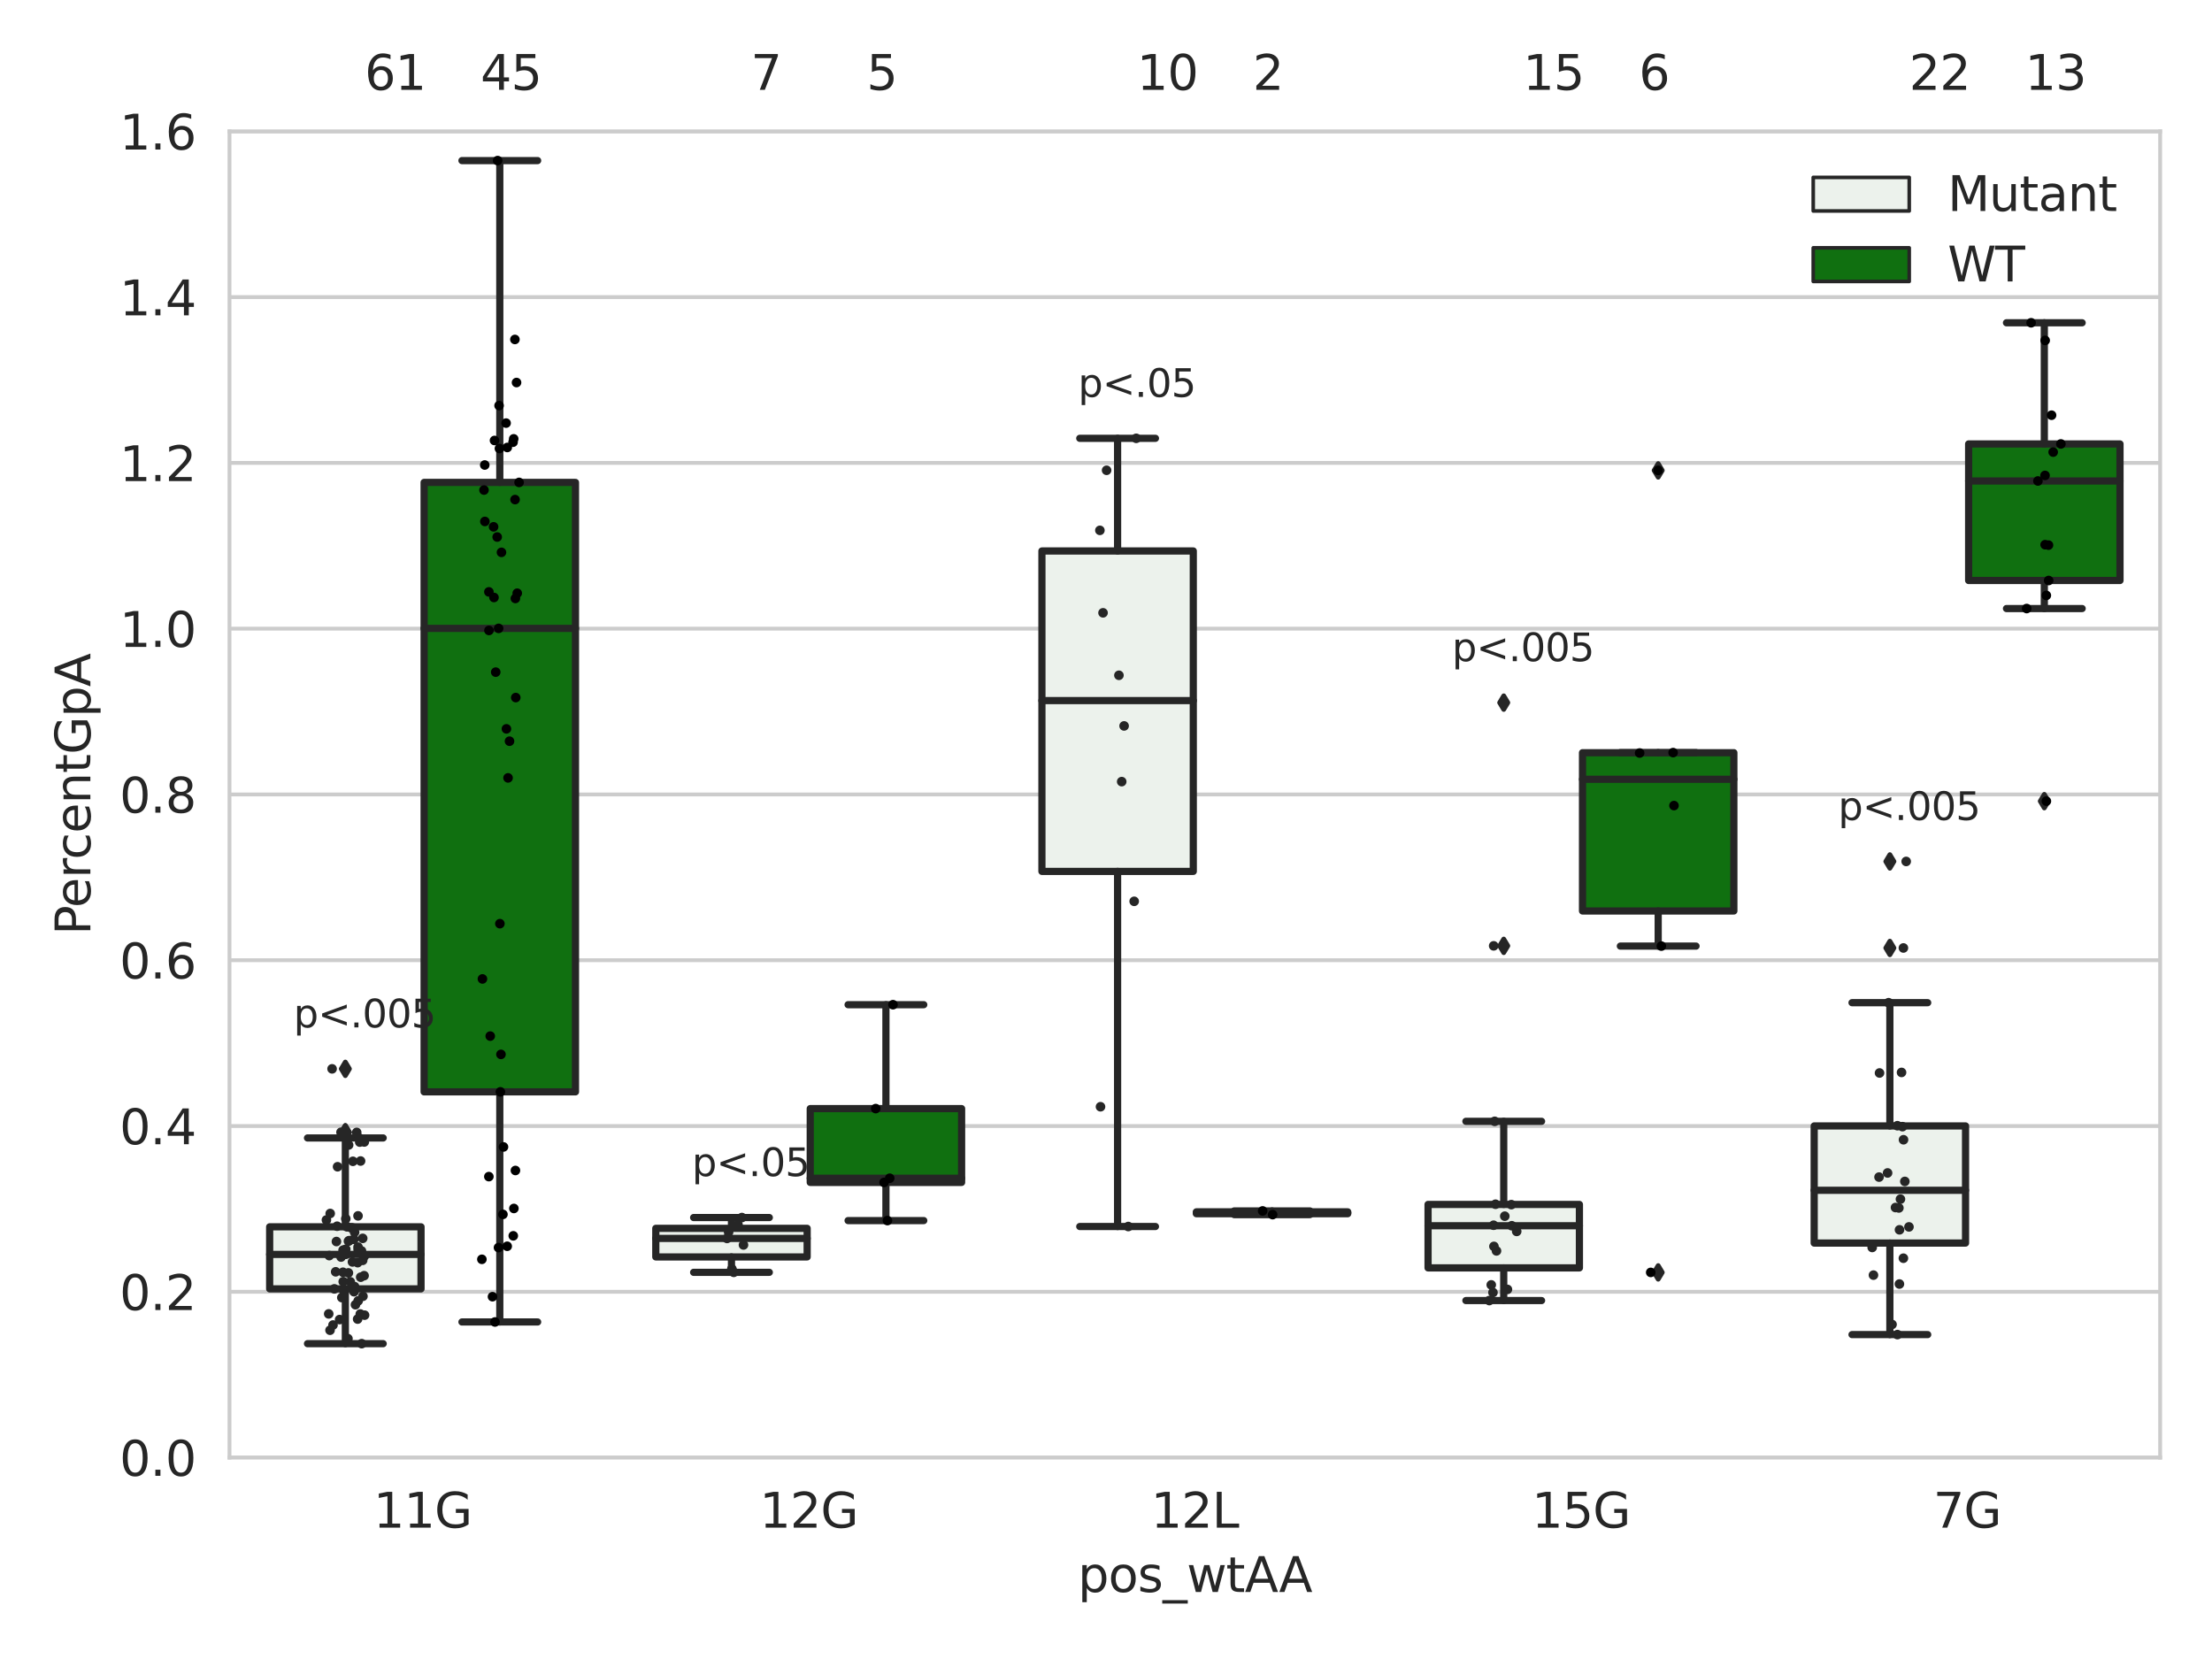 <?xml version="1.0" encoding="utf-8" standalone="no"?>
<!DOCTYPE svg PUBLIC "-//W3C//DTD SVG 1.1//EN"
  "http://www.w3.org/Graphics/SVG/1.1/DTD/svg11.dtd">
<svg xmlns:xlink="http://www.w3.org/1999/xlink" width="460.8pt" height="345.6pt" viewBox="0 0 460.8 345.6" xmlns="http://www.w3.org/2000/svg" version="1.1">
 <defs>
  <style type="text/css">*{stroke-linejoin: round; stroke-linecap: butt}</style>
 </defs>
 <g id="figure_1">
  <g id="patch_1">
   <path d="M 0 345.6 
L 460.8 345.6 
L 460.8 0 
L 0 0 
z
" style="fill: #ffffff"/>
  </g>
  <g id="axes_1">
   <g id="patch_2">
    <path d="M 47.81 303.64 
L 450 303.64 
L 450 27.354 
L 47.81 27.354 
z
" style="fill: #ffffff"/>
   </g>
   <g id="matplotlib.axis_1">
    <g id="xtick_1">
     <g id="text_1">
      <!-- 11G -->
      <g style="fill: #262626" transform="translate(77.792 318.238)scale(0.1 -0.1)">
       <defs>
        <path id="DejaVuSans-31" d="M 794 531 
L 1825 531 
L 1825 4091 
L 703 3866 
L 703 4441 
L 1819 4666 
L 2450 4666 
L 2450 531 
L 3481 531 
L 3481 0 
L 794 0 
L 794 531 
z
" transform="scale(0.016)"/>
        <path id="DejaVuSans-47" d="M 3809 666 
L 3809 1919 
L 2778 1919 
L 2778 2438 
L 4434 2438 
L 4434 434 
Q 4069 175 3628 42 
Q 3188 -91 2688 -91 
Q 1594 -91 976 548 
Q 359 1188 359 2328 
Q 359 3472 976 4111 
Q 1594 4750 2688 4750 
Q 3144 4750 3555 4637 
Q 3966 4525 4313 4306 
L 4313 3634 
Q 3963 3931 3569 4081 
Q 3175 4231 2741 4231 
Q 1884 4231 1454 3753 
Q 1025 3275 1025 2328 
Q 1025 1384 1454 906 
Q 1884 428 2741 428 
Q 3075 428 3337 486 
Q 3600 544 3809 666 
z
" transform="scale(0.016)"/>
       </defs>
       <use xlink:href="#DejaVuSans-31"/>
       <use xlink:href="#DejaVuSans-31" x="63.623"/>
       <use xlink:href="#DejaVuSans-47" x="127.246"/>
      </g>
     </g>
    </g>
    <g id="xtick_2">
     <g id="text_2">
      <!-- 12G -->
      <g style="fill: #262626" transform="translate(158.23 318.238)scale(0.1 -0.1)">
       <defs>
        <path id="DejaVuSans-32" d="M 1228 531 
L 3431 531 
L 3431 0 
L 469 0 
L 469 531 
Q 828 903 1448 1529 
Q 2069 2156 2228 2338 
Q 2531 2678 2651 2914 
Q 2772 3150 2772 3378 
Q 2772 3750 2511 3984 
Q 2250 4219 1831 4219 
Q 1534 4219 1204 4116 
Q 875 4013 500 3803 
L 500 4441 
Q 881 4594 1212 4672 
Q 1544 4750 1819 4750 
Q 2544 4750 2975 4387 
Q 3406 4025 3406 3419 
Q 3406 3131 3298 2873 
Q 3191 2616 2906 2266 
Q 2828 2175 2409 1742 
Q 1991 1309 1228 531 
z
" transform="scale(0.016)"/>
       </defs>
       <use xlink:href="#DejaVuSans-31"/>
       <use xlink:href="#DejaVuSans-32" x="63.623"/>
       <use xlink:href="#DejaVuSans-47" x="127.246"/>
      </g>
     </g>
    </g>
    <g id="xtick_3">
     <g id="text_3">
      <!-- 12L -->
      <g style="fill: #262626" transform="translate(239.757 318.238)scale(0.1 -0.1)">
       <defs>
        <path id="DejaVuSans-4c" d="M 628 4666 
L 1259 4666 
L 1259 531 
L 3531 531 
L 3531 0 
L 628 0 
L 628 4666 
z
" transform="scale(0.016)"/>
       </defs>
       <use xlink:href="#DejaVuSans-31"/>
       <use xlink:href="#DejaVuSans-32" x="63.623"/>
       <use xlink:href="#DejaVuSans-4c" x="127.246"/>
      </g>
     </g>
    </g>
    <g id="xtick_4">
     <g id="text_4">
      <!-- 15G -->
      <g style="fill: #262626" transform="translate(319.106 318.238)scale(0.1 -0.1)">
       <defs>
        <path id="DejaVuSans-35" d="M 691 4666 
L 3169 4666 
L 3169 4134 
L 1269 4134 
L 1269 2991 
Q 1406 3038 1543 3061 
Q 1681 3084 1819 3084 
Q 2600 3084 3056 2656 
Q 3513 2228 3513 1497 
Q 3513 744 3044 326 
Q 2575 -91 1722 -91 
Q 1428 -91 1123 -41 
Q 819 9 494 109 
L 494 744 
Q 775 591 1075 516 
Q 1375 441 1709 441 
Q 2250 441 2565 725 
Q 2881 1009 2881 1497 
Q 2881 1984 2565 2268 
Q 2250 2553 1709 2553 
Q 1456 2553 1204 2497 
Q 953 2441 691 2322 
L 691 4666 
z
" transform="scale(0.016)"/>
       </defs>
       <use xlink:href="#DejaVuSans-31"/>
       <use xlink:href="#DejaVuSans-35" x="63.623"/>
       <use xlink:href="#DejaVuSans-47" x="127.246"/>
      </g>
     </g>
    </g>
    <g id="xtick_5">
     <g id="text_5">
      <!-- 7G -->
      <g style="fill: #262626" transform="translate(402.726 318.238)scale(0.1 -0.1)">
       <defs>
        <path id="DejaVuSans-37" d="M 525 4666 
L 3525 4666 
L 3525 4397 
L 1831 0 
L 1172 0 
L 2766 4134 
L 525 4134 
L 525 4666 
z
" transform="scale(0.016)"/>
       </defs>
       <use xlink:href="#DejaVuSans-37"/>
       <use xlink:href="#DejaVuSans-47" x="63.623"/>
      </g>
     </g>
    </g>
    <g id="text_6">
     <!-- pos_wtAA -->
     <g style="fill: #262626" transform="translate(224.539 331.638)scale(0.1 -0.1)">
      <defs>
       <path id="DejaVuSans-70" d="M 1159 525 
L 1159 -1331 
L 581 -1331 
L 581 3500 
L 1159 3500 
L 1159 2969 
Q 1341 3281 1617 3432 
Q 1894 3584 2278 3584 
Q 2916 3584 3314 3078 
Q 3713 2572 3713 1747 
Q 3713 922 3314 415 
Q 2916 -91 2278 -91 
Q 1894 -91 1617 61 
Q 1341 213 1159 525 
z
M 3116 1747 
Q 3116 2381 2855 2742 
Q 2594 3103 2138 3103 
Q 1681 3103 1420 2742 
Q 1159 2381 1159 1747 
Q 1159 1113 1420 752 
Q 1681 391 2138 391 
Q 2594 391 2855 752 
Q 3116 1113 3116 1747 
z
" transform="scale(0.016)"/>
       <path id="DejaVuSans-6f" d="M 1959 3097 
Q 1497 3097 1228 2736 
Q 959 2375 959 1747 
Q 959 1119 1226 758 
Q 1494 397 1959 397 
Q 2419 397 2687 759 
Q 2956 1122 2956 1747 
Q 2956 2369 2687 2733 
Q 2419 3097 1959 3097 
z
M 1959 3584 
Q 2709 3584 3137 3096 
Q 3566 2609 3566 1747 
Q 3566 888 3137 398 
Q 2709 -91 1959 -91 
Q 1206 -91 779 398 
Q 353 888 353 1747 
Q 353 2609 779 3096 
Q 1206 3584 1959 3584 
z
" transform="scale(0.016)"/>
       <path id="DejaVuSans-73" d="M 2834 3397 
L 2834 2853 
Q 2591 2978 2328 3040 
Q 2066 3103 1784 3103 
Q 1356 3103 1142 2972 
Q 928 2841 928 2578 
Q 928 2378 1081 2264 
Q 1234 2150 1697 2047 
L 1894 2003 
Q 2506 1872 2764 1633 
Q 3022 1394 3022 966 
Q 3022 478 2636 193 
Q 2250 -91 1575 -91 
Q 1294 -91 989 -36 
Q 684 19 347 128 
L 347 722 
Q 666 556 975 473 
Q 1284 391 1588 391 
Q 1994 391 2212 530 
Q 2431 669 2431 922 
Q 2431 1156 2273 1281 
Q 2116 1406 1581 1522 
L 1381 1569 
Q 847 1681 609 1914 
Q 372 2147 372 2553 
Q 372 3047 722 3315 
Q 1072 3584 1716 3584 
Q 2034 3584 2315 3537 
Q 2597 3491 2834 3397 
z
" transform="scale(0.016)"/>
       <path id="DejaVuSans-5f" d="M 3263 -1063 
L 3263 -1509 
L -63 -1509 
L -63 -1063 
L 3263 -1063 
z
" transform="scale(0.016)"/>
       <path id="DejaVuSans-77" d="M 269 3500 
L 844 3500 
L 1563 769 
L 2278 3500 
L 2956 3500 
L 3675 769 
L 4391 3500 
L 4966 3500 
L 4050 0 
L 3372 0 
L 2619 2869 
L 1863 0 
L 1184 0 
L 269 3500 
z
" transform="scale(0.016)"/>
       <path id="DejaVuSans-74" d="M 1172 4494 
L 1172 3500 
L 2356 3500 
L 2356 3053 
L 1172 3053 
L 1172 1153 
Q 1172 725 1289 603 
Q 1406 481 1766 481 
L 2356 481 
L 2356 0 
L 1766 0 
Q 1100 0 847 248 
Q 594 497 594 1153 
L 594 3053 
L 172 3053 
L 172 3500 
L 594 3500 
L 594 4494 
L 1172 4494 
z
" transform="scale(0.016)"/>
       <path id="DejaVuSans-41" d="M 2188 4044 
L 1331 1722 
L 3047 1722 
L 2188 4044 
z
M 1831 4666 
L 2547 4666 
L 4325 0 
L 3669 0 
L 3244 1197 
L 1141 1197 
L 716 0 
L 50 0 
L 1831 4666 
z
" transform="scale(0.016)"/>
      </defs>
      <use xlink:href="#DejaVuSans-70"/>
      <use xlink:href="#DejaVuSans-6f" x="63.477"/>
      <use xlink:href="#DejaVuSans-73" x="124.658"/>
      <use xlink:href="#DejaVuSans-5f" x="176.758"/>
      <use xlink:href="#DejaVuSans-77" x="226.758"/>
      <use xlink:href="#DejaVuSans-74" x="308.545"/>
      <use xlink:href="#DejaVuSans-41" x="347.754"/>
      <use xlink:href="#DejaVuSans-41" x="418.912"/>
     </g>
    </g>
   </g>
   <g id="matplotlib.axis_2">
    <g id="ytick_1">
     <g id="line2d_1">
      <path d="M 47.81 303.64 
L 450 303.64 
" clip-path="url(#p8f1868a775)" style="fill: none; stroke: #cccccc; stroke-width: 0.8; stroke-linecap: round"/>
     </g>
     <g id="text_7">
      <!-- 0.0 -->
      <g style="fill: #262626" transform="translate(24.907 307.439)scale(0.1 -0.1)">
       <defs>
        <path id="DejaVuSans-30" d="M 2034 4250 
Q 1547 4250 1301 3770 
Q 1056 3291 1056 2328 
Q 1056 1369 1301 889 
Q 1547 409 2034 409 
Q 2525 409 2770 889 
Q 3016 1369 3016 2328 
Q 3016 3291 2770 3770 
Q 2525 4250 2034 4250 
z
M 2034 4750 
Q 2819 4750 3233 4129 
Q 3647 3509 3647 2328 
Q 3647 1150 3233 529 
Q 2819 -91 2034 -91 
Q 1250 -91 836 529 
Q 422 1150 422 2328 
Q 422 3509 836 4129 
Q 1250 4750 2034 4750 
z
" transform="scale(0.016)"/>
        <path id="DejaVuSans-2e" d="M 684 794 
L 1344 794 
L 1344 0 
L 684 0 
L 684 794 
z
" transform="scale(0.016)"/>
       </defs>
       <use xlink:href="#DejaVuSans-30"/>
       <use xlink:href="#DejaVuSans-2e" x="63.623"/>
       <use xlink:href="#DejaVuSans-30" x="95.41"/>
      </g>
     </g>
    </g>
    <g id="ytick_2">
     <g id="line2d_2">
      <path d="M 47.81 269.104 
L 450 269.104 
" clip-path="url(#p8f1868a775)" style="fill: none; stroke: #cccccc; stroke-width: 0.8; stroke-linecap: round"/>
     </g>
     <g id="text_8">
      <!-- 0.2 -->
      <g style="fill: #262626" transform="translate(24.907 272.903)scale(0.1 -0.1)">
       <use xlink:href="#DejaVuSans-30"/>
       <use xlink:href="#DejaVuSans-2e" x="63.623"/>
       <use xlink:href="#DejaVuSans-32" x="95.41"/>
      </g>
     </g>
    </g>
    <g id="ytick_3">
     <g id="line2d_3">
      <path d="M 47.81 234.568 
L 450 234.568 
" clip-path="url(#p8f1868a775)" style="fill: none; stroke: #cccccc; stroke-width: 0.8; stroke-linecap: round"/>
     </g>
     <g id="text_9">
      <!-- 0.4 -->
      <g style="fill: #262626" transform="translate(24.907 238.368)scale(0.1 -0.1)">
       <defs>
        <path id="DejaVuSans-34" d="M 2419 4116 
L 825 1625 
L 2419 1625 
L 2419 4116 
z
M 2253 4666 
L 3047 4666 
L 3047 1625 
L 3713 1625 
L 3713 1100 
L 3047 1100 
L 3047 0 
L 2419 0 
L 2419 1100 
L 313 1100 
L 313 1709 
L 2253 4666 
z
" transform="scale(0.016)"/>
       </defs>
       <use xlink:href="#DejaVuSans-30"/>
       <use xlink:href="#DejaVuSans-2e" x="63.623"/>
       <use xlink:href="#DejaVuSans-34" x="95.41"/>
      </g>
     </g>
    </g>
    <g id="ytick_4">
     <g id="line2d_4">
      <path d="M 47.81 200.033 
L 450 200.033 
" clip-path="url(#p8f1868a775)" style="fill: none; stroke: #cccccc; stroke-width: 0.8; stroke-linecap: round"/>
     </g>
     <g id="text_10">
      <!-- 0.6 -->
      <g style="fill: #262626" transform="translate(24.907 203.832)scale(0.1 -0.1)">
       <defs>
        <path id="DejaVuSans-36" d="M 2113 2584 
Q 1688 2584 1439 2293 
Q 1191 2003 1191 1497 
Q 1191 994 1439 701 
Q 1688 409 2113 409 
Q 2538 409 2786 701 
Q 3034 994 3034 1497 
Q 3034 2003 2786 2293 
Q 2538 2584 2113 2584 
z
M 3366 4563 
L 3366 3988 
Q 3128 4100 2886 4159 
Q 2644 4219 2406 4219 
Q 1781 4219 1451 3797 
Q 1122 3375 1075 2522 
Q 1259 2794 1537 2939 
Q 1816 3084 2150 3084 
Q 2853 3084 3261 2657 
Q 3669 2231 3669 1497 
Q 3669 778 3244 343 
Q 2819 -91 2113 -91 
Q 1303 -91 875 529 
Q 447 1150 447 2328 
Q 447 3434 972 4092 
Q 1497 4750 2381 4750 
Q 2619 4750 2861 4703 
Q 3103 4656 3366 4563 
z
" transform="scale(0.016)"/>
       </defs>
       <use xlink:href="#DejaVuSans-30"/>
       <use xlink:href="#DejaVuSans-2e" x="63.623"/>
       <use xlink:href="#DejaVuSans-36" x="95.41"/>
      </g>
     </g>
    </g>
    <g id="ytick_5">
     <g id="line2d_5">
      <path d="M 47.81 165.497 
L 450 165.497 
" clip-path="url(#p8f1868a775)" style="fill: none; stroke: #cccccc; stroke-width: 0.8; stroke-linecap: round"/>
     </g>
     <g id="text_11">
      <!-- 0.8 -->
      <g style="fill: #262626" transform="translate(24.907 169.296)scale(0.1 -0.1)">
       <defs>
        <path id="DejaVuSans-38" d="M 2034 2216 
Q 1584 2216 1326 1975 
Q 1069 1734 1069 1313 
Q 1069 891 1326 650 
Q 1584 409 2034 409 
Q 2484 409 2743 651 
Q 3003 894 3003 1313 
Q 3003 1734 2745 1975 
Q 2488 2216 2034 2216 
z
M 1403 2484 
Q 997 2584 770 2862 
Q 544 3141 544 3541 
Q 544 4100 942 4425 
Q 1341 4750 2034 4750 
Q 2731 4750 3128 4425 
Q 3525 4100 3525 3541 
Q 3525 3141 3298 2862 
Q 3072 2584 2669 2484 
Q 3125 2378 3379 2068 
Q 3634 1759 3634 1313 
Q 3634 634 3220 271 
Q 2806 -91 2034 -91 
Q 1263 -91 848 271 
Q 434 634 434 1313 
Q 434 1759 690 2068 
Q 947 2378 1403 2484 
z
M 1172 3481 
Q 1172 3119 1398 2916 
Q 1625 2713 2034 2713 
Q 2441 2713 2670 2916 
Q 2900 3119 2900 3481 
Q 2900 3844 2670 4047 
Q 2441 4250 2034 4250 
Q 1625 4250 1398 4047 
Q 1172 3844 1172 3481 
z
" transform="scale(0.016)"/>
       </defs>
       <use xlink:href="#DejaVuSans-30"/>
       <use xlink:href="#DejaVuSans-2e" x="63.623"/>
       <use xlink:href="#DejaVuSans-38" x="95.41"/>
      </g>
     </g>
    </g>
    <g id="ytick_6">
     <g id="line2d_6">
      <path d="M 47.81 130.961 
L 450 130.961 
" clip-path="url(#p8f1868a775)" style="fill: none; stroke: #cccccc; stroke-width: 0.8; stroke-linecap: round"/>
     </g>
     <g id="text_12">
      <!-- 1.0 -->
      <g style="fill: #262626" transform="translate(24.907 134.76)scale(0.1 -0.1)">
       <use xlink:href="#DejaVuSans-31"/>
       <use xlink:href="#DejaVuSans-2e" x="63.623"/>
       <use xlink:href="#DejaVuSans-30" x="95.41"/>
      </g>
     </g>
    </g>
    <g id="ytick_7">
     <g id="line2d_7">
      <path d="M 47.81 96.425 
L 450 96.425 
" clip-path="url(#p8f1868a775)" style="fill: none; stroke: #cccccc; stroke-width: 0.8; stroke-linecap: round"/>
     </g>
     <g id="text_13">
      <!-- 1.2 -->
      <g style="fill: #262626" transform="translate(24.907 100.225)scale(0.1 -0.1)">
       <use xlink:href="#DejaVuSans-31"/>
       <use xlink:href="#DejaVuSans-2e" x="63.623"/>
       <use xlink:href="#DejaVuSans-32" x="95.41"/>
      </g>
     </g>
    </g>
    <g id="ytick_8">
     <g id="line2d_8">
      <path d="M 47.81 61.89 
L 450 61.89 
" clip-path="url(#p8f1868a775)" style="fill: none; stroke: #cccccc; stroke-width: 0.8; stroke-linecap: round"/>
     </g>
     <g id="text_14">
      <!-- 1.4 -->
      <g style="fill: #262626" transform="translate(24.907 65.689)scale(0.1 -0.1)">
       <use xlink:href="#DejaVuSans-31"/>
       <use xlink:href="#DejaVuSans-2e" x="63.623"/>
       <use xlink:href="#DejaVuSans-34" x="95.41"/>
      </g>
     </g>
    </g>
    <g id="ytick_9">
     <g id="line2d_9">
      <path d="M 47.81 27.354 
L 450 27.354 
" clip-path="url(#p8f1868a775)" style="fill: none; stroke: #cccccc; stroke-width: 0.8; stroke-linecap: round"/>
     </g>
     <g id="text_15">
      <!-- 1.6 -->
      <g style="fill: #262626" transform="translate(24.907 31.153)scale(0.1 -0.1)">
       <use xlink:href="#DejaVuSans-31"/>
       <use xlink:href="#DejaVuSans-2e" x="63.623"/>
       <use xlink:href="#DejaVuSans-36" x="95.41"/>
      </g>
     </g>
    </g>
    <g id="text_16">
     <!-- PercentGpA -->
     <g style="fill: #262626" transform="translate(18.827 194.774)rotate(-90)scale(0.1 -0.1)">
      <defs>
       <path id="DejaVuSans-50" d="M 1259 4147 
L 1259 2394 
L 2053 2394 
Q 2494 2394 2734 2622 
Q 2975 2850 2975 3272 
Q 2975 3691 2734 3919 
Q 2494 4147 2053 4147 
L 1259 4147 
z
M 628 4666 
L 2053 4666 
Q 2838 4666 3239 4311 
Q 3641 3956 3641 3272 
Q 3641 2581 3239 2228 
Q 2838 1875 2053 1875 
L 1259 1875 
L 1259 0 
L 628 0 
L 628 4666 
z
" transform="scale(0.016)"/>
       <path id="DejaVuSans-65" d="M 3597 1894 
L 3597 1613 
L 953 1613 
Q 991 1019 1311 708 
Q 1631 397 2203 397 
Q 2534 397 2845 478 
Q 3156 559 3463 722 
L 3463 178 
Q 3153 47 2828 -22 
Q 2503 -91 2169 -91 
Q 1331 -91 842 396 
Q 353 884 353 1716 
Q 353 2575 817 3079 
Q 1281 3584 2069 3584 
Q 2775 3584 3186 3129 
Q 3597 2675 3597 1894 
z
M 3022 2063 
Q 3016 2534 2758 2815 
Q 2500 3097 2075 3097 
Q 1594 3097 1305 2825 
Q 1016 2553 972 2059 
L 3022 2063 
z
" transform="scale(0.016)"/>
       <path id="DejaVuSans-72" d="M 2631 2963 
Q 2534 3019 2420 3045 
Q 2306 3072 2169 3072 
Q 1681 3072 1420 2755 
Q 1159 2438 1159 1844 
L 1159 0 
L 581 0 
L 581 3500 
L 1159 3500 
L 1159 2956 
Q 1341 3275 1631 3429 
Q 1922 3584 2338 3584 
Q 2397 3584 2469 3576 
Q 2541 3569 2628 3553 
L 2631 2963 
z
" transform="scale(0.016)"/>
       <path id="DejaVuSans-63" d="M 3122 3366 
L 3122 2828 
Q 2878 2963 2633 3030 
Q 2388 3097 2138 3097 
Q 1578 3097 1268 2742 
Q 959 2388 959 1747 
Q 959 1106 1268 751 
Q 1578 397 2138 397 
Q 2388 397 2633 464 
Q 2878 531 3122 666 
L 3122 134 
Q 2881 22 2623 -34 
Q 2366 -91 2075 -91 
Q 1284 -91 818 406 
Q 353 903 353 1747 
Q 353 2603 823 3093 
Q 1294 3584 2113 3584 
Q 2378 3584 2631 3529 
Q 2884 3475 3122 3366 
z
" transform="scale(0.016)"/>
       <path id="DejaVuSans-6e" d="M 3513 2113 
L 3513 0 
L 2938 0 
L 2938 2094 
Q 2938 2591 2744 2837 
Q 2550 3084 2163 3084 
Q 1697 3084 1428 2787 
Q 1159 2491 1159 1978 
L 1159 0 
L 581 0 
L 581 3500 
L 1159 3500 
L 1159 2956 
Q 1366 3272 1645 3428 
Q 1925 3584 2291 3584 
Q 2894 3584 3203 3211 
Q 3513 2838 3513 2113 
z
" transform="scale(0.016)"/>
      </defs>
      <use xlink:href="#DejaVuSans-50"/>
      <use xlink:href="#DejaVuSans-65" x="56.678"/>
      <use xlink:href="#DejaVuSans-72" x="118.201"/>
      <use xlink:href="#DejaVuSans-63" x="157.064"/>
      <use xlink:href="#DejaVuSans-65" x="212.045"/>
      <use xlink:href="#DejaVuSans-6e" x="273.568"/>
      <use xlink:href="#DejaVuSans-74" x="336.947"/>
      <use xlink:href="#DejaVuSans-47" x="376.156"/>
      <use xlink:href="#DejaVuSans-70" x="453.646"/>
      <use xlink:href="#DejaVuSans-41" x="517.123"/>
     </g>
    </g>
   </g>
   <g id="patch_3">
    <path d="M 56.176 268.491 
L 87.707 268.491 
L 87.707 255.569 
L 56.176 255.569 
L 56.176 268.491 
z
" clip-path="url(#p8f1868a775)" style="fill: #ecf2ec; stroke: #262626; stroke-width: 1.5; stroke-linejoin: miter"/>
   </g>
   <g id="patch_4">
    <path d="M 88.351 227.453 
L 119.882 227.453 
L 119.882 100.495 
L 88.351 100.495 
L 88.351 227.453 
z
" clip-path="url(#p8f1868a775)" style="fill: #107010; stroke: #262626; stroke-width: 1.5; stroke-linejoin: miter"/>
   </g>
   <g id="patch_5">
    <path d="M 136.614 261.84 
L 168.145 261.84 
L 168.145 255.885 
L 136.614 255.885 
L 136.614 261.84 
z
" clip-path="url(#p8f1868a775)" style="fill: #ecf2ec; stroke: #262626; stroke-width: 1.5; stroke-linejoin: miter"/>
   </g>
   <g id="patch_6">
    <path d="M 168.789 246.319 
L 200.32 246.319 
L 200.32 230.942 
L 168.789 230.942 
L 168.789 246.319 
z
" clip-path="url(#p8f1868a775)" style="fill: #107010; stroke: #262626; stroke-width: 1.5; stroke-linejoin: miter"/>
   </g>
   <g id="patch_7">
    <path d="M 217.052 181.527 
L 248.583 181.527 
L 248.583 114.777 
L 217.052 114.777 
L 217.052 181.527 
z
" clip-path="url(#p8f1868a775)" style="fill: #ecf2ec; stroke: #262626; stroke-width: 1.5; stroke-linejoin: miter"/>
   </g>
   <g id="patch_8">
    <path d="M 249.227 252.836 
L 280.758 252.836 
L 280.758 252.449 
L 249.227 252.449 
L 249.227 252.836 
z
" clip-path="url(#p8f1868a775)" style="fill: #107010; stroke: #262626; stroke-width: 1.5; stroke-linejoin: miter"/>
   </g>
   <g id="patch_9">
    <path d="M 297.49 264.124 
L 329.021 264.124 
L 329.021 250.904 
L 297.49 250.904 
L 297.49 264.124 
z
" clip-path="url(#p8f1868a775)" style="fill: #ecf2ec; stroke: #262626; stroke-width: 1.5; stroke-linejoin: miter"/>
   </g>
   <g id="patch_10">
    <path d="M 329.665 189.772 
L 361.196 189.772 
L 361.196 156.802 
L 329.665 156.802 
L 329.665 189.772 
z
" clip-path="url(#p8f1868a775)" style="fill: #107010; stroke: #262626; stroke-width: 1.5; stroke-linejoin: miter"/>
   </g>
   <g id="patch_11">
    <path d="M 377.928 258.951 
L 409.459 258.951 
L 409.459 234.553 
L 377.928 234.553 
L 377.928 258.951 
z
" clip-path="url(#p8f1868a775)" style="fill: #ecf2ec; stroke: #262626; stroke-width: 1.5; stroke-linejoin: miter"/>
   </g>
   <g id="patch_12">
    <path d="M 410.103 120.93 
L 441.634 120.93 
L 441.634 92.479 
L 410.103 92.479 
L 410.103 120.93 
z
" clip-path="url(#p8f1868a775)" style="fill: #107010; stroke: #262626; stroke-width: 1.5; stroke-linejoin: miter"/>
   </g>
   <g id="patch_13">
    <path d="M 88.029 303.64 
L 88.029 303.64 
L 88.029 303.64 
L 88.029 303.64 
z
" clip-path="url(#p8f1868a775)" style="fill: #ecf2ec; stroke: #262626; stroke-width: 0.75; stroke-linejoin: miter"/>
   </g>
   <g id="patch_14">
    <path d="M 88.029 303.64 
L 88.029 303.64 
L 88.029 303.64 
L 88.029 303.64 
z
" clip-path="url(#p8f1868a775)" style="fill: #107010; stroke: #262626; stroke-width: 0.75; stroke-linejoin: miter"/>
   </g>
   <g id="PathCollection_1"/>
   <g id="PathCollection_2"/>
   <g id="line2d_10">
    <path d="M 71.941 268.491 
L 71.941 279.91 
" clip-path="url(#p8f1868a775)" style="fill: none; stroke: #262626; stroke-width: 1.5; stroke-linecap: round"/>
   </g>
   <g id="line2d_11">
    <path d="M 71.941 255.569 
L 71.941 237.058 
" clip-path="url(#p8f1868a775)" style="fill: none; stroke: #262626; stroke-width: 1.5; stroke-linecap: round"/>
   </g>
   <g id="line2d_12">
    <path d="M 64.058 279.91 
L 79.824 279.91 
" clip-path="url(#p8f1868a775)" style="fill: none; stroke: #262626; stroke-width: 1.5; stroke-linecap: round"/>
   </g>
   <g id="line2d_13">
    <path d="M 64.058 237.058 
L 79.824 237.058 
" clip-path="url(#p8f1868a775)" style="fill: none; stroke: #262626; stroke-width: 1.5; stroke-linecap: round"/>
   </g>
   <g id="line2d_14">
    <defs>
     <path id="m8bae093427" d="M -0 1.414 
L 0.849 0 
L 0 -1.414 
L -0.849 -0 
z
" style="stroke: #262626; stroke-linejoin: miter"/>
    </defs>
    <g clip-path="url(#p8f1868a775)">
     <use xlink:href="#m8bae093427" x="71.941" y="222.66" style="fill: #262626; stroke: #262626; stroke-linejoin: miter"/>
     <use xlink:href="#m8bae093427" x="71.941" y="235.87" style="fill: #262626; stroke: #262626; stroke-linejoin: miter"/>
     <use xlink:href="#m8bae093427" x="71.941" y="235.901" style="fill: #262626; stroke: #262626; stroke-linejoin: miter"/>
    </g>
   </g>
   <g id="line2d_15">
    <path d="M 104.117 227.453 
L 104.117 275.391 
" clip-path="url(#p8f1868a775)" style="fill: none; stroke: #262626; stroke-width: 1.5; stroke-linecap: round"/>
   </g>
   <g id="line2d_16">
    <path d="M 104.117 100.495 
L 104.117 33.455 
" clip-path="url(#p8f1868a775)" style="fill: none; stroke: #262626; stroke-width: 1.5; stroke-linecap: round"/>
   </g>
   <g id="line2d_17">
    <path d="M 96.234 275.391 
L 112 275.391 
" clip-path="url(#p8f1868a775)" style="fill: none; stroke: #262626; stroke-width: 1.5; stroke-linecap: round"/>
   </g>
   <g id="line2d_18">
    <path d="M 96.234 33.455 
L 112 33.455 
" clip-path="url(#p8f1868a775)" style="fill: none; stroke: #262626; stroke-width: 1.5; stroke-linecap: round"/>
   </g>
   <g id="line2d_19"/>
   <g id="line2d_20">
    <path d="M 152.379 261.84 
L 152.379 265.049 
" clip-path="url(#p8f1868a775)" style="fill: none; stroke: #262626; stroke-width: 1.5; stroke-linecap: round"/>
   </g>
   <g id="line2d_21">
    <path d="M 152.379 255.885 
L 152.379 253.638 
" clip-path="url(#p8f1868a775)" style="fill: none; stroke: #262626; stroke-width: 1.5; stroke-linecap: round"/>
   </g>
   <g id="line2d_22">
    <path d="M 144.496 265.049 
L 160.262 265.049 
" clip-path="url(#p8f1868a775)" style="fill: none; stroke: #262626; stroke-width: 1.5; stroke-linecap: round"/>
   </g>
   <g id="line2d_23">
    <path d="M 144.496 253.638 
L 160.262 253.638 
" clip-path="url(#p8f1868a775)" style="fill: none; stroke: #262626; stroke-width: 1.5; stroke-linecap: round"/>
   </g>
   <g id="line2d_24"/>
   <g id="line2d_25">
    <path d="M 184.555 246.319 
L 184.555 254.27 
" clip-path="url(#p8f1868a775)" style="fill: none; stroke: #262626; stroke-width: 1.5; stroke-linecap: round"/>
   </g>
   <g id="line2d_26">
    <path d="M 184.555 230.942 
L 184.555 209.296 
" clip-path="url(#p8f1868a775)" style="fill: none; stroke: #262626; stroke-width: 1.5; stroke-linecap: round"/>
   </g>
   <g id="line2d_27">
    <path d="M 176.672 254.27 
L 192.438 254.27 
" clip-path="url(#p8f1868a775)" style="fill: none; stroke: #262626; stroke-width: 1.5; stroke-linecap: round"/>
   </g>
   <g id="line2d_28">
    <path d="M 176.672 209.296 
L 192.438 209.296 
" clip-path="url(#p8f1868a775)" style="fill: none; stroke: #262626; stroke-width: 1.5; stroke-linecap: round"/>
   </g>
   <g id="line2d_29"/>
   <g id="line2d_30">
    <path d="M 232.817 181.527 
L 232.817 255.505 
" clip-path="url(#p8f1868a775)" style="fill: none; stroke: #262626; stroke-width: 1.5; stroke-linecap: round"/>
   </g>
   <g id="line2d_31">
    <path d="M 232.817 114.777 
L 232.817 91.31 
" clip-path="url(#p8f1868a775)" style="fill: none; stroke: #262626; stroke-width: 1.5; stroke-linecap: round"/>
   </g>
   <g id="line2d_32">
    <path d="M 224.934 255.505 
L 240.7 255.505 
" clip-path="url(#p8f1868a775)" style="fill: none; stroke: #262626; stroke-width: 1.5; stroke-linecap: round"/>
   </g>
   <g id="line2d_33">
    <path d="M 224.934 91.31 
L 240.7 91.31 
" clip-path="url(#p8f1868a775)" style="fill: none; stroke: #262626; stroke-width: 1.5; stroke-linecap: round"/>
   </g>
   <g id="line2d_34"/>
   <g id="line2d_35">
    <path d="M 264.993 252.836 
L 264.993 253.03 
" clip-path="url(#p8f1868a775)" style="fill: none; stroke: #262626; stroke-width: 1.5; stroke-linecap: round"/>
   </g>
   <g id="line2d_36">
    <path d="M 264.993 252.449 
L 264.993 252.256 
" clip-path="url(#p8f1868a775)" style="fill: none; stroke: #262626; stroke-width: 1.5; stroke-linecap: round"/>
   </g>
   <g id="line2d_37">
    <path d="M 257.11 253.03 
L 272.876 253.03 
" clip-path="url(#p8f1868a775)" style="fill: none; stroke: #262626; stroke-width: 1.5; stroke-linecap: round"/>
   </g>
   <g id="line2d_38">
    <path d="M 257.11 252.256 
L 272.876 252.256 
" clip-path="url(#p8f1868a775)" style="fill: none; stroke: #262626; stroke-width: 1.5; stroke-linecap: round"/>
   </g>
   <g id="line2d_39"/>
   <g id="line2d_40">
    <path d="M 313.255 264.124 
L 313.255 270.931 
" clip-path="url(#p8f1868a775)" style="fill: none; stroke: #262626; stroke-width: 1.5; stroke-linecap: round"/>
   </g>
   <g id="line2d_41">
    <path d="M 313.255 250.904 
L 313.255 233.592 
" clip-path="url(#p8f1868a775)" style="fill: none; stroke: #262626; stroke-width: 1.5; stroke-linecap: round"/>
   </g>
   <g id="line2d_42">
    <path d="M 305.372 270.931 
L 321.138 270.931 
" clip-path="url(#p8f1868a775)" style="fill: none; stroke: #262626; stroke-width: 1.5; stroke-linecap: round"/>
   </g>
   <g id="line2d_43">
    <path d="M 305.372 233.592 
L 321.138 233.592 
" clip-path="url(#p8f1868a775)" style="fill: none; stroke: #262626; stroke-width: 1.5; stroke-linecap: round"/>
   </g>
   <g id="line2d_44">
    <g clip-path="url(#p8f1868a775)">
     <use xlink:href="#m8bae093427" x="313.255" y="197.038" style="fill: #262626; stroke: #262626; stroke-linejoin: miter"/>
     <use xlink:href="#m8bae093427" x="313.255" y="146.371" style="fill: #262626; stroke: #262626; stroke-linejoin: miter"/>
    </g>
   </g>
   <g id="line2d_45">
    <path d="M 345.431 189.772 
L 345.431 197.09 
" clip-path="url(#p8f1868a775)" style="fill: none; stroke: #262626; stroke-width: 1.5; stroke-linecap: round"/>
   </g>
   <g id="line2d_46">
    <path d="M 345.431 156.802 
L 345.431 156.781 
" clip-path="url(#p8f1868a775)" style="fill: none; stroke: #262626; stroke-width: 1.5; stroke-linecap: round"/>
   </g>
   <g id="line2d_47">
    <path d="M 337.548 197.09 
L 353.314 197.09 
" clip-path="url(#p8f1868a775)" style="fill: none; stroke: #262626; stroke-width: 1.5; stroke-linecap: round"/>
   </g>
   <g id="line2d_48">
    <path d="M 337.548 156.781 
L 353.314 156.781 
" clip-path="url(#p8f1868a775)" style="fill: none; stroke: #262626; stroke-width: 1.5; stroke-linecap: round"/>
   </g>
   <g id="line2d_49">
    <g clip-path="url(#p8f1868a775)">
     <use xlink:href="#m8bae093427" x="345.431" y="265.065" style="fill: #262626; stroke: #262626; stroke-linejoin: miter"/>
     <use xlink:href="#m8bae093427" x="345.431" y="97.994" style="fill: #262626; stroke: #262626; stroke-linejoin: miter"/>
    </g>
   </g>
   <g id="line2d_50">
    <path d="M 393.693 258.951 
L 393.693 278.019 
" clip-path="url(#p8f1868a775)" style="fill: none; stroke: #262626; stroke-width: 1.5; stroke-linecap: round"/>
   </g>
   <g id="line2d_51">
    <path d="M 393.693 234.553 
L 393.693 208.878 
" clip-path="url(#p8f1868a775)" style="fill: none; stroke: #262626; stroke-width: 1.5; stroke-linecap: round"/>
   </g>
   <g id="line2d_52">
    <path d="M 385.81 278.019 
L 401.576 278.019 
" clip-path="url(#p8f1868a775)" style="fill: none; stroke: #262626; stroke-width: 1.5; stroke-linecap: round"/>
   </g>
   <g id="line2d_53">
    <path d="M 385.81 208.878 
L 401.576 208.878 
" clip-path="url(#p8f1868a775)" style="fill: none; stroke: #262626; stroke-width: 1.5; stroke-linecap: round"/>
   </g>
   <g id="line2d_54">
    <g clip-path="url(#p8f1868a775)">
     <use xlink:href="#m8bae093427" x="393.693" y="197.478" style="fill: #262626; stroke: #262626; stroke-linejoin: miter"/>
     <use xlink:href="#m8bae093427" x="393.693" y="179.454" style="fill: #262626; stroke: #262626; stroke-linejoin: miter"/>
    </g>
   </g>
   <g id="line2d_55">
    <path d="M 425.869 120.93 
L 425.869 126.771 
" clip-path="url(#p8f1868a775)" style="fill: none; stroke: #262626; stroke-width: 1.5; stroke-linecap: round"/>
   </g>
   <g id="line2d_56">
    <path d="M 425.869 92.479 
L 425.869 67.24 
" clip-path="url(#p8f1868a775)" style="fill: none; stroke: #262626; stroke-width: 1.5; stroke-linecap: round"/>
   </g>
   <g id="line2d_57">
    <path d="M 417.986 126.771 
L 433.752 126.771 
" clip-path="url(#p8f1868a775)" style="fill: none; stroke: #262626; stroke-width: 1.5; stroke-linecap: round"/>
   </g>
   <g id="line2d_58">
    <path d="M 417.986 67.24 
L 433.752 67.24 
" clip-path="url(#p8f1868a775)" style="fill: none; stroke: #262626; stroke-width: 1.5; stroke-linecap: round"/>
   </g>
   <g id="line2d_59">
    <g clip-path="url(#p8f1868a775)">
     <use xlink:href="#m8bae093427" x="425.869" y="166.895" style="fill: #262626; stroke: #262626; stroke-linejoin: miter"/>
    </g>
   </g>
   <g id="line2d_60">
    <path d="M 56.176 261.315 
L 87.707 261.315 
" clip-path="url(#p8f1868a775)" style="fill: none; stroke: #262626; stroke-width: 1.5; stroke-linecap: round"/>
   </g>
   <g id="line2d_61">
    <path d="M 88.351 130.902 
L 119.882 130.902 
" clip-path="url(#p8f1868a775)" style="fill: none; stroke: #262626; stroke-width: 1.5; stroke-linecap: round"/>
   </g>
   <g id="line2d_62">
    <path d="M 136.614 257.99 
L 168.145 257.99 
" clip-path="url(#p8f1868a775)" style="fill: none; stroke: #262626; stroke-width: 1.5; stroke-linecap: round"/>
   </g>
   <g id="line2d_63">
    <path d="M 168.789 245.449 
L 200.32 245.449 
" clip-path="url(#p8f1868a775)" style="fill: none; stroke: #262626; stroke-width: 1.5; stroke-linecap: round"/>
   </g>
   <g id="line2d_64">
    <path d="M 217.052 145.949 
L 248.583 145.949 
" clip-path="url(#p8f1868a775)" style="fill: none; stroke: #262626; stroke-width: 1.5; stroke-linecap: round"/>
   </g>
   <g id="line2d_65">
    <path d="M 249.227 252.643 
L 280.758 252.643 
" clip-path="url(#p8f1868a775)" style="fill: none; stroke: #262626; stroke-width: 1.5; stroke-linecap: round"/>
   </g>
   <g id="line2d_66">
    <path d="M 297.49 255.344 
L 329.021 255.344 
" clip-path="url(#p8f1868a775)" style="fill: none; stroke: #262626; stroke-width: 1.5; stroke-linecap: round"/>
   </g>
   <g id="line2d_67">
    <path d="M 329.665 162.342 
L 361.196 162.342 
" clip-path="url(#p8f1868a775)" style="fill: none; stroke: #262626; stroke-width: 1.5; stroke-linecap: round"/>
   </g>
   <g id="line2d_68">
    <path d="M 377.928 247.96 
L 409.459 247.96 
" clip-path="url(#p8f1868a775)" style="fill: none; stroke: #262626; stroke-width: 1.5; stroke-linecap: round"/>
   </g>
   <g id="line2d_69">
    <path d="M 410.103 100.195 
L 441.634 100.195 
" clip-path="url(#p8f1868a775)" style="fill: none; stroke: #262626; stroke-width: 1.5; stroke-linecap: round"/>
   </g>
   <g id="patch_15">
    <path d="M 47.81 303.64 
L 47.81 27.354 
" style="fill: none; stroke: #cccccc; stroke-width: 0.8; stroke-linejoin: miter; stroke-linecap: square"/>
   </g>
   <g id="patch_16">
    <path d="M 450 303.64 
L 450 27.354 
" style="fill: none; stroke: #cccccc; stroke-width: 0.8; stroke-linejoin: miter; stroke-linecap: square"/>
   </g>
   <g id="patch_17">
    <path d="M 47.81 303.64 
L 450 303.64 
" style="fill: none; stroke: #cccccc; stroke-width: 0.8; stroke-linejoin: miter; stroke-linecap: square"/>
   </g>
   <g id="patch_18">
    <path d="M 47.81 27.354 
L 450 27.354 
" style="fill: none; stroke: #cccccc; stroke-width: 0.8; stroke-linejoin: miter; stroke-linecap: square"/>
   </g>
   <g id="PathCollection_3">
    <defs>
     <path id="C0_0_91246f33ce" d="M 0 1 
C 0.265 1 0.52 0.895 0.707 0.707 
C 0.895 0.52 1 0.265 1 -0 
C 1 -0.265 0.895 -0.52 0.707 -0.707 
C 0.52 -0.895 0.265 -1 0 -1 
C -0.265 -1 -0.52 -0.895 -0.707 -0.707 
C -0.895 -0.52 -1 -0.265 -1 0 
C -1 0.265 -0.895 0.52 -0.707 0.707 
C -0.52 0.895 -0.265 1 0 1 
z
"/>
    </defs>
    <g clip-path="url(#p8f1868a775)">
     <use xlink:href="#C0_0_91246f33ce" x="75.348" y="279.91" style="fill: #262626"/>
    </g>
    <g clip-path="url(#p8f1868a775)">
     <use xlink:href="#C0_0_91246f33ce" x="69.926" y="264.938" style="fill: #262626"/>
    </g>
    <g clip-path="url(#p8f1868a775)">
     <use xlink:href="#C0_0_91246f33ce" x="70.744" y="274.891" style="fill: #262626"/>
    </g>
    <g clip-path="url(#p8f1868a775)">
     <use xlink:href="#C0_0_91246f33ce" x="75.95" y="273.973" style="fill: #262626"/>
    </g>
    <g clip-path="url(#p8f1868a775)">
     <use xlink:href="#C0_0_91246f33ce" x="74.583" y="253.287" style="fill: #262626"/>
    </g>
    <g clip-path="url(#p8f1868a775)">
     <use xlink:href="#C0_0_91246f33ce" x="71.471" y="260.427" style="fill: #262626"/>
    </g>
    <g clip-path="url(#p8f1868a775)">
     <use xlink:href="#C0_0_91246f33ce" x="75.897" y="261.673" style="fill: #262626"/>
    </g>
    <g clip-path="url(#p8f1868a775)">
     <use xlink:href="#C0_0_91246f33ce" x="75.115" y="241.861" style="fill: #262626"/>
    </g>
    <g clip-path="url(#p8f1868a775)">
     <use xlink:href="#C0_0_91246f33ce" x="72.482" y="278.864" style="fill: #262626"/>
    </g>
    <g clip-path="url(#p8f1868a775)">
     <use xlink:href="#C0_0_91246f33ce" x="72.628" y="238.523" style="fill: #262626"/>
    </g>
    <g clip-path="url(#p8f1868a775)">
     <use xlink:href="#C0_0_91246f33ce" x="71.054" y="261.864" style="fill: #262626"/>
    </g>
    <g clip-path="url(#p8f1868a775)">
     <use xlink:href="#C0_0_91246f33ce" x="72.971" y="267.022" style="fill: #262626"/>
    </g>
    <g clip-path="url(#p8f1868a775)">
     <use xlink:href="#C0_0_91246f33ce" x="75.554" y="262.557" style="fill: #262626"/>
    </g>
    <g clip-path="url(#p8f1868a775)">
     <use xlink:href="#C0_0_91246f33ce" x="73.525" y="255.826" style="fill: #262626"/>
    </g>
    <g clip-path="url(#p8f1868a775)">
     <use xlink:href="#C0_0_91246f33ce" x="72.763" y="258.441" style="fill: #262626"/>
    </g>
    <g clip-path="url(#p8f1868a775)">
     <use xlink:href="#C0_0_91246f33ce" x="73.868" y="256.688" style="fill: #262626"/>
    </g>
    <g clip-path="url(#p8f1868a775)">
     <use xlink:href="#C0_0_91246f33ce" x="74.502" y="274.788" style="fill: #262626"/>
    </g>
    <g clip-path="url(#p8f1868a775)">
     <use xlink:href="#C0_0_91246f33ce" x="71.449" y="265.032" style="fill: #262626"/>
    </g>
    <g clip-path="url(#p8f1868a775)">
     <use xlink:href="#C0_0_91246f33ce" x="74.792" y="237.058" style="fill: #262626"/>
    </g>
    <g clip-path="url(#p8f1868a775)">
     <use xlink:href="#C0_0_91246f33ce" x="68.752" y="277.111" style="fill: #262626"/>
    </g>
    <g clip-path="url(#p8f1868a775)">
     <use xlink:href="#C0_0_91246f33ce" x="68.786" y="252.793" style="fill: #262626"/>
    </g>
    <g clip-path="url(#p8f1868a775)">
     <use xlink:href="#C0_0_91246f33ce" x="72.066" y="261.288" style="fill: #262626"/>
    </g>
    <g clip-path="url(#p8f1868a775)">
     <use xlink:href="#C0_0_91246f33ce" x="70.227" y="255.443" style="fill: #262626"/>
    </g>
    <g clip-path="url(#p8f1868a775)">
     <use xlink:href="#C0_0_91246f33ce" x="74.619" y="270.989" style="fill: #262626"/>
    </g>
    <g clip-path="url(#p8f1868a775)">
     <use xlink:href="#C0_0_91246f33ce" x="74.048" y="271.797" style="fill: #262626"/>
    </g>
    <g clip-path="url(#p8f1868a775)">
     <use xlink:href="#C0_0_91246f33ce" x="67.998" y="254.143" style="fill: #262626"/>
    </g>
    <g clip-path="url(#p8f1868a775)">
     <use xlink:href="#C0_0_91246f33ce" x="74.939" y="237.918" style="fill: #262626"/>
    </g>
    <g clip-path="url(#p8f1868a775)">
     <use xlink:href="#C0_0_91246f33ce" x="68.477" y="273.708" style="fill: #262626"/>
    </g>
    <g clip-path="url(#p8f1868a775)">
     <use xlink:href="#C0_0_91246f33ce" x="75.303" y="260.586" style="fill: #262626"/>
    </g>
    <g clip-path="url(#p8f1868a775)">
     <use xlink:href="#C0_0_91246f33ce" x="75.847" y="265.747" style="fill: #262626"/>
    </g>
    <g clip-path="url(#p8f1868a775)">
     <use xlink:href="#C0_0_91246f33ce" x="74.504" y="263.034" style="fill: #262626"/>
    </g>
    <g clip-path="url(#p8f1868a775)">
     <use xlink:href="#C0_0_91246f33ce" x="73.425" y="262.883" style="fill: #262626"/>
    </g>
    <g clip-path="url(#p8f1868a775)">
     <use xlink:href="#C0_0_91246f33ce" x="71.605" y="268.857" style="fill: #262626"/>
    </g>
    <g clip-path="url(#p8f1868a775)">
     <use xlink:href="#C0_0_91246f33ce" x="68.591" y="261.566" style="fill: #262626"/>
    </g>
    <g clip-path="url(#p8f1868a775)">
     <use xlink:href="#C0_0_91246f33ce" x="72.288" y="255.569" style="fill: #262626"/>
    </g>
    <g clip-path="url(#p8f1868a775)">
     <use xlink:href="#C0_0_91246f33ce" x="69.182" y="222.66" style="fill: #262626"/>
    </g>
    <g clip-path="url(#p8f1868a775)">
     <use xlink:href="#C0_0_91246f33ce" x="73.719" y="258.169" style="fill: #262626"/>
    </g>
    <g clip-path="url(#p8f1868a775)">
     <use xlink:href="#C0_0_91246f33ce" x="70.084" y="258.633" style="fill: #262626"/>
    </g>
    <g clip-path="url(#p8f1868a775)">
     <use xlink:href="#C0_0_91246f33ce" x="75.557" y="257.971" style="fill: #262626"/>
    </g>
    <g clip-path="url(#p8f1868a775)">
     <use xlink:href="#C0_0_91246f33ce" x="71.501" y="266.983" style="fill: #262626"/>
    </g>
    <g clip-path="url(#p8f1868a775)">
     <use xlink:href="#C0_0_91246f33ce" x="72.578" y="265.165" style="fill: #262626"/>
    </g>
    <g clip-path="url(#p8f1868a775)">
     <use xlink:href="#C0_0_91246f33ce" x="71.606" y="261.315" style="fill: #262626"/>
    </g>
    <g clip-path="url(#p8f1868a775)">
     <use xlink:href="#C0_0_91246f33ce" x="69.656" y="268.491" style="fill: #262626"/>
    </g>
    <g clip-path="url(#p8f1868a775)">
     <use xlink:href="#C0_0_91246f33ce" x="70.323" y="243.054" style="fill: #262626"/>
    </g>
    <g clip-path="url(#p8f1868a775)">
     <use xlink:href="#C0_0_91246f33ce" x="71.21" y="270.311" style="fill: #262626"/>
    </g>
    <g clip-path="url(#p8f1868a775)">
     <use xlink:href="#C0_0_91246f33ce" x="71.038" y="235.87" style="fill: #262626"/>
    </g>
    <g clip-path="url(#p8f1868a775)">
     <use xlink:href="#C0_0_91246f33ce" x="73.16" y="255.772" style="fill: #262626"/>
    </g>
    <g clip-path="url(#p8f1868a775)">
     <use xlink:href="#C0_0_91246f33ce" x="74.307" y="235.901" style="fill: #262626"/>
    </g>
    <g clip-path="url(#p8f1868a775)">
     <use xlink:href="#C0_0_91246f33ce" x="72.036" y="260.243" style="fill: #262626"/>
    </g>
    <g clip-path="url(#p8f1868a775)">
     <use xlink:href="#C0_0_91246f33ce" x="75.14" y="266.061" style="fill: #262626"/>
    </g>
    <g clip-path="url(#p8f1868a775)">
     <use xlink:href="#C0_0_91246f33ce" x="73.517" y="241.922" style="fill: #262626"/>
    </g>
    <g clip-path="url(#p8f1868a775)">
     <use xlink:href="#C0_0_91246f33ce" x="72.59" y="258.544" style="fill: #262626"/>
    </g>
    <g clip-path="url(#p8f1868a775)">
     <use xlink:href="#C0_0_91246f33ce" x="73.871" y="268.029" style="fill: #262626"/>
    </g>
    <g clip-path="url(#p8f1868a775)">
     <use xlink:href="#C0_0_91246f33ce" x="74.588" y="259.79" style="fill: #262626"/>
    </g>
    <g clip-path="url(#p8f1868a775)">
     <use xlink:href="#C0_0_91246f33ce" x="75.054" y="273.727" style="fill: #262626"/>
    </g>
    <g clip-path="url(#p8f1868a775)">
     <use xlink:href="#C0_0_91246f33ce" x="73.753" y="269.089" style="fill: #262626"/>
    </g>
    <g clip-path="url(#p8f1868a775)">
     <use xlink:href="#C0_0_91246f33ce" x="72.034" y="253.886" style="fill: #262626"/>
    </g>
    <g clip-path="url(#p8f1868a775)">
     <use xlink:href="#C0_0_91246f33ce" x="69.374" y="276.024" style="fill: #262626"/>
    </g>
    <g clip-path="url(#p8f1868a775)">
     <use xlink:href="#C0_0_91246f33ce" x="75.611" y="270.034" style="fill: #262626"/>
    </g>
    <g clip-path="url(#p8f1868a775)">
     <use xlink:href="#C0_0_91246f33ce" x="74.609" y="260.352" style="fill: #262626"/>
    </g>
    <g clip-path="url(#p8f1868a775)">
     <use xlink:href="#C0_0_91246f33ce" x="75.891" y="237.893" style="fill: #262626"/>
    </g>
   </g>
   <g id="PathCollection_4">
    <defs>
     <path id="C1_0_2f34b4b917" d="M 0 1 
C 0.265 1 0.52 0.895 0.707 0.707 
C 0.895 0.52 1 0.265 1 -0 
C 1 -0.265 0.895 -0.52 0.707 -0.707 
C 0.52 -0.895 0.265 -1 0 -1 
C -0.265 -1 -0.52 -0.895 -0.707 -0.707 
C -0.895 -0.52 -1 -0.265 -1 0 
C -1 0.265 -0.895 0.52 -0.707 0.707 
C -0.52 0.895 -0.265 1 0 1 
z
"/>
    </defs>
    <g clip-path="url(#p8f1868a775)">
     <use xlink:href="#C1_0_2f34b4b917" x="105.677" y="93.216"/>
    </g>
    <g clip-path="url(#p8f1868a775)">
     <use xlink:href="#C1_0_2f34b4b917" x="101.862" y="131.332"/>
    </g>
    <g clip-path="url(#p8f1868a775)">
     <use xlink:href="#C1_0_2f34b4b917" x="101.009" y="108.628"/>
    </g>
    <g clip-path="url(#p8f1868a775)">
     <use xlink:href="#C1_0_2f34b4b917" x="100.827" y="102.087"/>
    </g>
    <g clip-path="url(#p8f1868a775)">
     <use xlink:href="#C1_0_2f34b4b917" x="104.466" y="115.065"/>
    </g>
    <g clip-path="url(#p8f1868a775)">
     <use xlink:href="#C1_0_2f34b4b917" x="107.604" y="79.688"/>
    </g>
    <g clip-path="url(#p8f1868a775)">
     <use xlink:href="#C1_0_2f34b4b917" x="103.666" y="33.455"/>
    </g>
    <g clip-path="url(#p8f1868a775)">
     <use xlink:href="#C1_0_2f34b4b917" x="105.427" y="88.139"/>
    </g>
    <g clip-path="url(#p8f1868a775)">
     <use xlink:href="#C1_0_2f34b4b917" x="103.87" y="130.902"/>
    </g>
    <g clip-path="url(#p8f1868a775)">
     <use xlink:href="#C1_0_2f34b4b917" x="105.499" y="151.835"/>
    </g>
    <g clip-path="url(#p8f1868a775)">
     <use xlink:href="#C1_0_2f34b4b917" x="100.983" y="96.871"/>
    </g>
    <g clip-path="url(#p8f1868a775)">
     <use xlink:href="#C1_0_2f34b4b917" x="106.141" y="154.404"/>
    </g>
    <g clip-path="url(#p8f1868a775)">
     <use xlink:href="#C1_0_2f34b4b917" x="107.443" y="145.317"/>
    </g>
    <g clip-path="url(#p8f1868a775)">
     <use xlink:href="#C1_0_2f34b4b917" x="102.905" y="124.465"/>
    </g>
    <g clip-path="url(#p8f1868a775)">
     <use xlink:href="#C1_0_2f34b4b917" x="100.501" y="203.928"/>
    </g>
    <g clip-path="url(#p8f1868a775)">
     <use xlink:href="#C1_0_2f34b4b917" x="107.012" y="91.42"/>
    </g>
    <g clip-path="url(#p8f1868a775)">
     <use xlink:href="#C1_0_2f34b4b917" x="107.374" y="243.832"/>
    </g>
    <g clip-path="url(#p8f1868a775)">
     <use xlink:href="#C1_0_2f34b4b917" x="104.04" y="93.433"/>
    </g>
    <g clip-path="url(#p8f1868a775)">
     <use xlink:href="#C1_0_2f34b4b917" x="102.821" y="109.747"/>
    </g>
    <g clip-path="url(#p8f1868a775)">
     <use xlink:href="#C1_0_2f34b4b917" x="103.574" y="111.869"/>
    </g>
    <g clip-path="url(#p8f1868a775)">
     <use xlink:href="#C1_0_2f34b4b917" x="105.837" y="162.048"/>
    </g>
    <g clip-path="url(#p8f1868a775)">
     <use xlink:href="#C1_0_2f34b4b917" x="103.846" y="259.895"/>
    </g>
    <g clip-path="url(#p8f1868a775)">
     <use xlink:href="#C1_0_2f34b4b917" x="106.88" y="92.117"/>
    </g>
    <g clip-path="url(#p8f1868a775)">
     <use xlink:href="#C1_0_2f34b4b917" x="104.242" y="227.453"/>
    </g>
    <g clip-path="url(#p8f1868a775)">
     <use xlink:href="#C1_0_2f34b4b917" x="107.052" y="251.744"/>
    </g>
    <g clip-path="url(#p8f1868a775)">
     <use xlink:href="#C1_0_2f34b4b917" x="103.269" y="140.017"/>
    </g>
    <g clip-path="url(#p8f1868a775)">
     <use xlink:href="#C1_0_2f34b4b917" x="104.361" y="219.648"/>
    </g>
    <g clip-path="url(#p8f1868a775)">
     <use xlink:href="#C1_0_2f34b4b917" x="107.265" y="70.714"/>
    </g>
    <g clip-path="url(#p8f1868a775)">
     <use xlink:href="#C1_0_2f34b4b917" x="107.296" y="104.073"/>
    </g>
    <g clip-path="url(#p8f1868a775)">
     <use xlink:href="#C1_0_2f34b4b917" x="106.924" y="257.443"/>
    </g>
    <g clip-path="url(#p8f1868a775)">
     <use xlink:href="#C1_0_2f34b4b917" x="104.885" y="238.93"/>
    </g>
    <g clip-path="url(#p8f1868a775)">
     <use xlink:href="#C1_0_2f34b4b917" x="103.969" y="84.493"/>
    </g>
    <g clip-path="url(#p8f1868a775)">
     <use xlink:href="#C1_0_2f34b4b917" x="103.117" y="275.391"/>
    </g>
    <g clip-path="url(#p8f1868a775)">
     <use xlink:href="#C1_0_2f34b4b917" x="102.125" y="215.838"/>
    </g>
    <g clip-path="url(#p8f1868a775)">
     <use xlink:href="#C1_0_2f34b4b917" x="104.136" y="192.419"/>
    </g>
    <g clip-path="url(#p8f1868a775)">
     <use xlink:href="#C1_0_2f34b4b917" x="101.839" y="245.112"/>
    </g>
    <g clip-path="url(#p8f1868a775)">
     <use xlink:href="#C1_0_2f34b4b917" x="102.597" y="270.124"/>
    </g>
    <g clip-path="url(#p8f1868a775)">
     <use xlink:href="#C1_0_2f34b4b917" x="108.136" y="100.495"/>
    </g>
    <g clip-path="url(#p8f1868a775)">
     <use xlink:href="#C1_0_2f34b4b917" x="105.659" y="259.62"/>
    </g>
    <g clip-path="url(#p8f1868a775)">
     <use xlink:href="#C1_0_2f34b4b917" x="103.017" y="91.76"/>
    </g>
    <g clip-path="url(#p8f1868a775)">
     <use xlink:href="#C1_0_2f34b4b917" x="101.846" y="123.303"/>
    </g>
    <g clip-path="url(#p8f1868a775)">
     <use xlink:href="#C1_0_2f34b4b917" x="107.752" y="123.577"/>
    </g>
    <g clip-path="url(#p8f1868a775)">
     <use xlink:href="#C1_0_2f34b4b917" x="100.385" y="262.338"/>
    </g>
    <g clip-path="url(#p8f1868a775)">
     <use xlink:href="#C1_0_2f34b4b917" x="107.362" y="124.67"/>
    </g>
    <g clip-path="url(#p8f1868a775)">
     <use xlink:href="#C1_0_2f34b4b917" x="104.771" y="252.98"/>
    </g>
   </g>
   <g id="PathCollection_5">
    <defs>
     <path id="C2_0_b104052e31" d="M 0 1 
C 0.265 1 0.52 0.895 0.707 0.707 
C 0.895 0.52 1 0.265 1 -0 
C 1 -0.265 0.895 -0.52 0.707 -0.707 
C 0.52 -0.895 0.265 -1 0 -1 
C -0.265 -1 -0.52 -0.895 -0.707 -0.707 
C -0.895 -0.52 -1 -0.265 -1 0 
C -1 0.265 -0.895 0.52 -0.707 0.707 
C -0.52 0.895 -0.265 1 0 1 
z
"/>
    </defs>
    <g clip-path="url(#p8f1868a775)">
     <use xlink:href="#C2_0_b104052e31" x="151.454" y="257.99" style="fill: #262626"/>
    </g>
    <g clip-path="url(#p8f1868a775)">
     <use xlink:href="#C2_0_b104052e31" x="153.731" y="255.105" style="fill: #262626"/>
    </g>
    <g clip-path="url(#p8f1868a775)">
     <use xlink:href="#C2_0_b104052e31" x="152.463" y="264.333" style="fill: #262626"/>
    </g>
    <g clip-path="url(#p8f1868a775)">
     <use xlink:href="#C2_0_b104052e31" x="151.785" y="256.664" style="fill: #262626"/>
    </g>
    <g clip-path="url(#p8f1868a775)">
     <use xlink:href="#C2_0_b104052e31" x="152.859" y="265.049" style="fill: #262626"/>
    </g>
    <g clip-path="url(#p8f1868a775)">
     <use xlink:href="#C2_0_b104052e31" x="154.549" y="253.638" style="fill: #262626"/>
    </g>
    <g clip-path="url(#p8f1868a775)">
     <use xlink:href="#C2_0_b104052e31" x="154.882" y="259.347" style="fill: #262626"/>
    </g>
   </g>
   <g id="PathCollection_6">
    <defs>
     <path id="C3_0_1c8a370709" d="M 0 1 
C 0.265 1 0.52 0.895 0.707 0.707 
C 0.895 0.52 1 0.265 1 -0 
C 1 -0.265 0.895 -0.52 0.707 -0.707 
C 0.52 -0.895 0.265 -1 0 -1 
C -0.265 -1 -0.52 -0.895 -0.707 -0.707 
C -0.895 -0.52 -1 -0.265 -1 0 
C -1 0.265 -0.895 0.52 -0.707 0.707 
C -0.52 0.895 -0.265 1 0 1 
z
"/>
    </defs>
    <g clip-path="url(#p8f1868a775)">
     <use xlink:href="#C3_0_1c8a370709" x="186.025" y="209.296"/>
    </g>
    <g clip-path="url(#p8f1868a775)">
     <use xlink:href="#C3_0_1c8a370709" x="182.425" y="230.942"/>
    </g>
    <g clip-path="url(#p8f1868a775)">
     <use xlink:href="#C3_0_1c8a370709" x="185.341" y="245.449"/>
    </g>
    <g clip-path="url(#p8f1868a775)">
     <use xlink:href="#C3_0_1c8a370709" x="184.171" y="246.319"/>
    </g>
    <g clip-path="url(#p8f1868a775)">
     <use xlink:href="#C3_0_1c8a370709" x="184.868" y="254.27"/>
    </g>
   </g>
   <g id="PathCollection_7">
    <defs>
     <path id="C4_0_ad2ccc7c28" d="M 0 1 
C 0.265 1 0.52 0.895 0.707 0.707 
C 0.895 0.52 1 0.265 1 -0 
C 1 -0.265 0.895 -0.52 0.707 -0.707 
C 0.52 -0.895 0.265 -1 0 -1 
C -0.265 -1 -0.52 -0.895 -0.707 -0.707 
C -0.895 -0.52 -1 -0.265 -1 0 
C -1 0.265 -0.895 0.52 -0.707 0.707 
C -0.52 0.895 -0.265 1 0 1 
z
"/>
    </defs>
    <g clip-path="url(#p8f1868a775)">
     <use xlink:href="#C4_0_ad2ccc7c28" x="229.257" y="230.555" style="fill: #262626"/>
    </g>
    <g clip-path="url(#p8f1868a775)">
     <use xlink:href="#C4_0_ad2ccc7c28" x="230.525" y="97.97" style="fill: #262626"/>
    </g>
    <g clip-path="url(#p8f1868a775)">
     <use xlink:href="#C4_0_ad2ccc7c28" x="234.173" y="151.223" style="fill: #262626"/>
    </g>
    <g clip-path="url(#p8f1868a775)">
     <use xlink:href="#C4_0_ad2ccc7c28" x="236.697" y="91.31" style="fill: #262626"/>
    </g>
    <g clip-path="url(#p8f1868a775)">
     <use xlink:href="#C4_0_ad2ccc7c28" x="229.128" y="110.483" style="fill: #262626"/>
    </g>
    <g clip-path="url(#p8f1868a775)">
     <use xlink:href="#C4_0_ad2ccc7c28" x="235.043" y="255.505" style="fill: #262626"/>
    </g>
    <g clip-path="url(#p8f1868a775)">
     <use xlink:href="#C4_0_ad2ccc7c28" x="233.092" y="140.675" style="fill: #262626"/>
    </g>
    <g clip-path="url(#p8f1868a775)">
     <use xlink:href="#C4_0_ad2ccc7c28" x="233.671" y="162.826" style="fill: #262626"/>
    </g>
    <g clip-path="url(#p8f1868a775)">
     <use xlink:href="#C4_0_ad2ccc7c28" x="236.271" y="187.761" style="fill: #262626"/>
    </g>
    <g clip-path="url(#p8f1868a775)">
     <use xlink:href="#C4_0_ad2ccc7c28" x="229.783" y="127.661" style="fill: #262626"/>
    </g>
   </g>
   <g id="PathCollection_8">
    <defs>
     <path id="C5_0_526bcb7556" d="M 0 1 
C 0.265 1 0.52 0.895 0.707 0.707 
C 0.895 0.52 1 0.265 1 -0 
C 1 -0.265 0.895 -0.52 0.707 -0.707 
C 0.52 -0.895 0.265 -1 0 -1 
C -0.265 -1 -0.52 -0.895 -0.707 -0.707 
C -0.895 -0.52 -1 -0.265 -1 0 
C -1 0.265 -0.895 0.52 -0.707 0.707 
C -0.52 0.895 -0.265 1 0 1 
z
"/>
    </defs>
    <g clip-path="url(#p8f1868a775)">
     <use xlink:href="#C5_0_526bcb7556" x="265.11" y="253.03"/>
    </g>
    <g clip-path="url(#p8f1868a775)">
     <use xlink:href="#C5_0_526bcb7556" x="263.032" y="252.256"/>
    </g>
   </g>
   <g id="PathCollection_9">
    <defs>
     <path id="C6_0_3581c23ac8" d="M 0 1 
C 0.265 1 0.52 0.895 0.707 0.707 
C 0.895 0.52 1 0.265 1 -0 
C 1 -0.265 0.895 -0.52 0.707 -0.707 
C 0.52 -0.895 0.265 -1 0 -1 
C -0.265 -1 -0.52 -0.895 -0.707 -0.707 
C -0.895 -0.52 -1 -0.265 -1 0 
C -1 0.265 -0.895 0.52 -0.707 0.707 
C -0.52 0.895 -0.265 1 0 1 
z
"/>
    </defs>
    <g clip-path="url(#p8f1868a775)">
     <use xlink:href="#C6_0_3581c23ac8" x="311.161" y="197.038" style="fill: #262626"/>
    </g>
    <g clip-path="url(#p8f1868a775)">
     <use xlink:href="#C6_0_3581c23ac8" x="314.026" y="268.606" style="fill: #262626"/>
    </g>
    <g clip-path="url(#p8f1868a775)">
     <use xlink:href="#C6_0_3581c23ac8" x="310.656" y="267.664" style="fill: #262626"/>
    </g>
    <g clip-path="url(#p8f1868a775)">
     <use xlink:href="#C6_0_3581c23ac8" x="311.746" y="260.584" style="fill: #262626"/>
    </g>
    <g clip-path="url(#p8f1868a775)">
     <use xlink:href="#C6_0_3581c23ac8" x="315.956" y="256.525" style="fill: #262626"/>
    </g>
    <g clip-path="url(#p8f1868a775)">
     <use xlink:href="#C6_0_3581c23ac8" x="311.372" y="233.592" style="fill: #262626"/>
    </g>
    <g clip-path="url(#p8f1868a775)">
     <use xlink:href="#C6_0_3581c23ac8" x="311.543" y="250.863" style="fill: #262626"/>
    </g>
    <g clip-path="url(#p8f1868a775)">
     <use xlink:href="#C6_0_3581c23ac8" x="311.142" y="255.238" style="fill: #262626"/>
    </g>
    <g clip-path="url(#p8f1868a775)">
     <use xlink:href="#C6_0_3581c23ac8" x="311.215" y="259.646" style="fill: #262626"/>
    </g>
    <g clip-path="url(#p8f1868a775)">
     <use xlink:href="#C6_0_3581c23ac8" x="313.474" y="253.352" style="fill: #262626"/>
    </g>
    <g clip-path="url(#p8f1868a775)">
     <use xlink:href="#C6_0_3581c23ac8" x="314.835" y="250.945" style="fill: #262626"/>
    </g>
    <g clip-path="url(#p8f1868a775)">
     <use xlink:href="#C6_0_3581c23ac8" x="311.011" y="269.252" style="fill: #262626"/>
    </g>
    <g clip-path="url(#p8f1868a775)">
     <use xlink:href="#C6_0_3581c23ac8" x="313.319" y="146.371" style="fill: #262626"/>
    </g>
    <g clip-path="url(#p8f1868a775)">
     <use xlink:href="#C6_0_3581c23ac8" x="314.932" y="255.344" style="fill: #262626"/>
    </g>
    <g clip-path="url(#p8f1868a775)">
     <use xlink:href="#C6_0_3581c23ac8" x="310.249" y="270.931" style="fill: #262626"/>
    </g>
   </g>
   <g id="PathCollection_10">
    <defs>
     <path id="C7_0_227d4ba99d" d="M 0 1 
C 0.265 1 0.52 0.895 0.707 0.707 
C 0.895 0.52 1 0.265 1 -0 
C 1 -0.265 0.895 -0.52 0.707 -0.707 
C 0.52 -0.895 0.265 -1 0 -1 
C -0.265 -1 -0.52 -0.895 -0.707 -0.707 
C -0.895 -0.52 -1 -0.265 -1 0 
C -1 0.265 -0.895 0.52 -0.707 0.707 
C -0.52 0.895 -0.265 1 0 1 
z
"/>
    </defs>
    <g clip-path="url(#p8f1868a775)">
     <use xlink:href="#C7_0_227d4ba99d" x="343.876" y="265.065"/>
    </g>
    <g clip-path="url(#p8f1868a775)">
     <use xlink:href="#C7_0_227d4ba99d" x="348.723" y="167.818"/>
    </g>
    <g clip-path="url(#p8f1868a775)">
     <use xlink:href="#C7_0_227d4ba99d" x="348.541" y="156.781"/>
    </g>
    <g clip-path="url(#p8f1868a775)">
     <use xlink:href="#C7_0_227d4ba99d" x="345.421" y="97.994"/>
    </g>
    <g clip-path="url(#p8f1868a775)">
     <use xlink:href="#C7_0_227d4ba99d" x="341.565" y="156.867"/>
    </g>
    <g clip-path="url(#p8f1868a775)">
     <use xlink:href="#C7_0_227d4ba99d" x="346.091" y="197.09"/>
    </g>
   </g>
   <g id="PathCollection_11">
    <defs>
     <path id="C8_0_b8ef743249" d="M 0 1 
C 0.265 1 0.52 0.895 0.707 0.707 
C 0.895 0.52 1 0.265 1 -0 
C 1 -0.265 0.895 -0.52 0.707 -0.707 
C 0.52 -0.895 0.265 -1 0 -1 
C -0.265 -1 -0.52 -0.895 -0.707 -0.707 
C -0.895 -0.52 -1 -0.265 -1 0 
C -1 0.265 -0.895 0.52 -0.707 0.707 
C -0.52 0.895 -0.265 1 0 1 
z
"/>
    </defs>
    <g clip-path="url(#p8f1868a775)">
     <use xlink:href="#C8_0_b8ef743249" x="395.262" y="234.504" style="fill: #262626"/>
    </g>
    <g clip-path="url(#p8f1868a775)">
     <use xlink:href="#C8_0_b8ef743249" x="391.439" y="245.21" style="fill: #262626"/>
    </g>
    <g clip-path="url(#p8f1868a775)">
     <use xlink:href="#C8_0_b8ef743249" x="397.674" y="255.585" style="fill: #262626"/>
    </g>
    <g clip-path="url(#p8f1868a775)">
     <use xlink:href="#C8_0_b8ef743249" x="395.683" y="267.484" style="fill: #262626"/>
    </g>
    <g clip-path="url(#p8f1868a775)">
     <use xlink:href="#C8_0_b8ef743249" x="395.701" y="256.193" style="fill: #262626"/>
    </g>
    <g clip-path="url(#p8f1868a775)">
     <use xlink:href="#C8_0_b8ef743249" x="396.513" y="197.478" style="fill: #262626"/>
    </g>
    <g clip-path="url(#p8f1868a775)">
     <use xlink:href="#C8_0_b8ef743249" x="390.015" y="259.87" style="fill: #262626"/>
    </g>
    <g clip-path="url(#p8f1868a775)">
     <use xlink:href="#C8_0_b8ef743249" x="393.217" y="244.346" style="fill: #262626"/>
    </g>
    <g clip-path="url(#p8f1868a775)">
     <use xlink:href="#C8_0_b8ef743249" x="395.569" y="251.637" style="fill: #262626"/>
    </g>
    <g clip-path="url(#p8f1868a775)">
     <use xlink:href="#C8_0_b8ef743249" x="396.314" y="234.701" style="fill: #262626"/>
    </g>
    <g clip-path="url(#p8f1868a775)">
     <use xlink:href="#C8_0_b8ef743249" x="396.537" y="237.431" style="fill: #262626"/>
    </g>
    <g clip-path="url(#p8f1868a775)">
     <use xlink:href="#C8_0_b8ef743249" x="396.125" y="223.406" style="fill: #262626"/>
    </g>
    <g clip-path="url(#p8f1868a775)">
     <use xlink:href="#C8_0_b8ef743249" x="394.147" y="275.91" style="fill: #262626"/>
    </g>
    <g clip-path="url(#p8f1868a775)">
     <use xlink:href="#C8_0_b8ef743249" x="394.865" y="251.552" style="fill: #262626"/>
    </g>
    <g clip-path="url(#p8f1868a775)">
     <use xlink:href="#C8_0_b8ef743249" x="396.513" y="262.108" style="fill: #262626"/>
    </g>
    <g clip-path="url(#p8f1868a775)">
     <use xlink:href="#C8_0_b8ef743249" x="393.43" y="208.878" style="fill: #262626"/>
    </g>
    <g clip-path="url(#p8f1868a775)">
     <use xlink:href="#C8_0_b8ef743249" x="391.54" y="223.521" style="fill: #262626"/>
    </g>
    <g clip-path="url(#p8f1868a775)">
     <use xlink:href="#C8_0_b8ef743249" x="396.814" y="246.113" style="fill: #262626"/>
    </g>
    <g clip-path="url(#p8f1868a775)">
     <use xlink:href="#C8_0_b8ef743249" x="395.27" y="278.019" style="fill: #262626"/>
    </g>
    <g clip-path="url(#p8f1868a775)">
     <use xlink:href="#C8_0_b8ef743249" x="397.095" y="179.454" style="fill: #262626"/>
    </g>
    <g clip-path="url(#p8f1868a775)">
     <use xlink:href="#C8_0_b8ef743249" x="390.277" y="265.632" style="fill: #262626"/>
    </g>
    <g clip-path="url(#p8f1868a775)">
     <use xlink:href="#C8_0_b8ef743249" x="395.898" y="249.806" style="fill: #262626"/>
    </g>
   </g>
   <g id="PathCollection_12">
    <defs>
     <path id="C9_0_2fbd988c6a" d="M 0 1 
C 0.265 1 0.52 0.895 0.707 0.707 
C 0.895 0.52 1 0.265 1 -0 
C 1 -0.265 0.895 -0.52 0.707 -0.707 
C 0.52 -0.895 0.265 -1 0 -1 
C -0.265 -1 -0.52 -0.895 -0.707 -0.707 
C -0.895 -0.52 -1 -0.265 -1 0 
C -1 0.265 -0.895 0.52 -0.707 0.707 
C -0.52 0.895 -0.265 1 0 1 
z
"/>
    </defs>
    <g clip-path="url(#p8f1868a775)">
     <use xlink:href="#C9_0_2fbd988c6a" x="424.538" y="100.195"/>
    </g>
    <g clip-path="url(#p8f1868a775)">
     <use xlink:href="#C9_0_2fbd988c6a" x="426.3" y="166.895"/>
    </g>
    <g clip-path="url(#p8f1868a775)">
     <use xlink:href="#C9_0_2fbd988c6a" x="422.194" y="126.771"/>
    </g>
    <g clip-path="url(#p8f1868a775)">
     <use xlink:href="#C9_0_2fbd988c6a" x="426.772" y="120.93"/>
    </g>
    <g clip-path="url(#p8f1868a775)">
     <use xlink:href="#C9_0_2fbd988c6a" x="426.038" y="113.468"/>
    </g>
    <g clip-path="url(#p8f1868a775)">
     <use xlink:href="#C9_0_2fbd988c6a" x="426.29" y="124.036"/>
    </g>
    <g clip-path="url(#p8f1868a775)">
     <use xlink:href="#C9_0_2fbd988c6a" x="427.715" y="94.18"/>
    </g>
    <g clip-path="url(#p8f1868a775)">
     <use xlink:href="#C9_0_2fbd988c6a" x="426.737" y="113.559"/>
    </g>
    <g clip-path="url(#p8f1868a775)">
     <use xlink:href="#C9_0_2fbd988c6a" x="426.046" y="70.918"/>
    </g>
    <g clip-path="url(#p8f1868a775)">
     <use xlink:href="#C9_0_2fbd988c6a" x="427.379" y="86.495"/>
    </g>
    <g clip-path="url(#p8f1868a775)">
     <use xlink:href="#C9_0_2fbd988c6a" x="429.318" y="92.479"/>
    </g>
    <g clip-path="url(#p8f1868a775)">
     <use xlink:href="#C9_0_2fbd988c6a" x="423.119" y="67.24"/>
    </g>
    <g clip-path="url(#p8f1868a775)">
     <use xlink:href="#C9_0_2fbd988c6a" x="426.019" y="99.039"/>
    </g>
   </g>
   <g id="text_17">
    <!-- 61 -->
    <g style="fill: #262626" transform="translate(75.963 18.72)scale(0.1 -0.1)">
     <use xlink:href="#DejaVuSans-36"/>
     <use xlink:href="#DejaVuSans-31" x="63.623"/>
    </g>
   </g>
   <g id="text_18">
    <!-- p&lt;.005 -->
    <g style="fill: #262626" transform="translate(61.166 214.026)scale(0.08 -0.08)">
     <defs>
      <path id="DejaVuSans-3c" d="M 4684 3150 
L 1459 2003 
L 4684 863 
L 4684 294 
L 678 1747 
L 678 2266 
L 4684 3719 
L 4684 3150 
z
" transform="scale(0.016)"/>
     </defs>
     <use xlink:href="#DejaVuSans-70"/>
     <use xlink:href="#DejaVuSans-3c" x="63.477"/>
     <use xlink:href="#DejaVuSans-2e" x="147.266"/>
     <use xlink:href="#DejaVuSans-30" x="179.053"/>
     <use xlink:href="#DejaVuSans-30" x="242.676"/>
     <use xlink:href="#DejaVuSans-35" x="306.299"/>
    </g>
   </g>
   <g id="text_19">
    <!-- 45 -->
    <g style="fill: #262626" transform="translate(100.095 18.72)scale(0.1 -0.1)">
     <use xlink:href="#DejaVuSans-34"/>
     <use xlink:href="#DejaVuSans-35" x="63.623"/>
    </g>
   </g>
   <g id="text_20">
    <!-- 7 -->
    <g style="fill: #262626" transform="translate(156.401 18.72)scale(0.1 -0.1)">
     <use xlink:href="#DejaVuSans-37"/>
    </g>
   </g>
   <g id="text_21">
    <!-- p&lt;.05 -->
    <g style="fill: #262626" transform="translate(144.149 245.004)scale(0.08 -0.08)">
     <use xlink:href="#DejaVuSans-70"/>
     <use xlink:href="#DejaVuSans-3c" x="63.477"/>
     <use xlink:href="#DejaVuSans-2e" x="147.266"/>
     <use xlink:href="#DejaVuSans-30" x="179.053"/>
     <use xlink:href="#DejaVuSans-35" x="242.676"/>
    </g>
   </g>
   <g id="text_22">
    <!-- 5 -->
    <g style="fill: #262626" transform="translate(180.533 18.72)scale(0.1 -0.1)">
     <use xlink:href="#DejaVuSans-35"/>
    </g>
   </g>
   <g id="text_23">
    <!-- 10 -->
    <g style="fill: #262626" transform="translate(236.839 18.72)scale(0.1 -0.1)">
     <use xlink:href="#DejaVuSans-31"/>
     <use xlink:href="#DejaVuSans-30" x="63.623"/>
    </g>
   </g>
   <g id="text_24">
    <!-- p&lt;.05 -->
    <g style="fill: #262626" transform="translate(224.587 82.676)scale(0.08 -0.08)">
     <use xlink:href="#DejaVuSans-70"/>
     <use xlink:href="#DejaVuSans-3c" x="63.477"/>
     <use xlink:href="#DejaVuSans-2e" x="147.266"/>
     <use xlink:href="#DejaVuSans-30" x="179.053"/>
     <use xlink:href="#DejaVuSans-35" x="242.676"/>
    </g>
   </g>
   <g id="text_25">
    <!-- 2 -->
    <g style="fill: #262626" transform="translate(260.971 18.72)scale(0.1 -0.1)">
     <use xlink:href="#DejaVuSans-32"/>
    </g>
   </g>
   <g id="text_26">
    <!-- 15 -->
    <g style="fill: #262626" transform="translate(317.277 18.72)scale(0.1 -0.1)">
     <use xlink:href="#DejaVuSans-31"/>
     <use xlink:href="#DejaVuSans-35" x="63.623"/>
    </g>
   </g>
   <g id="text_27">
    <!-- p&lt;.005 -->
    <g style="fill: #262626" transform="translate(302.48 137.737)scale(0.08 -0.08)">
     <use xlink:href="#DejaVuSans-70"/>
     <use xlink:href="#DejaVuSans-3c" x="63.477"/>
     <use xlink:href="#DejaVuSans-2e" x="147.266"/>
     <use xlink:href="#DejaVuSans-30" x="179.053"/>
     <use xlink:href="#DejaVuSans-30" x="242.676"/>
     <use xlink:href="#DejaVuSans-35" x="306.299"/>
    </g>
   </g>
   <g id="text_28">
    <!-- 6 -->
    <g style="fill: #262626" transform="translate(341.409 18.72)scale(0.1 -0.1)">
     <use xlink:href="#DejaVuSans-36"/>
    </g>
   </g>
   <g id="text_29">
    <!-- 22 -->
    <g style="fill: #262626" transform="translate(397.715 18.72)scale(0.1 -0.1)">
     <use xlink:href="#DejaVuSans-32"/>
     <use xlink:href="#DejaVuSans-32" x="63.623"/>
    </g>
   </g>
   <g id="text_30">
    <!-- p&lt;.005 -->
    <g style="fill: #262626" transform="translate(382.918 170.82)scale(0.08 -0.08)">
     <use xlink:href="#DejaVuSans-70"/>
     <use xlink:href="#DejaVuSans-3c" x="63.477"/>
     <use xlink:href="#DejaVuSans-2e" x="147.266"/>
     <use xlink:href="#DejaVuSans-30" x="179.053"/>
     <use xlink:href="#DejaVuSans-30" x="242.676"/>
     <use xlink:href="#DejaVuSans-35" x="306.299"/>
    </g>
   </g>
   <g id="text_31">
    <!-- 13 -->
    <g style="fill: #262626" transform="translate(421.847 18.72)scale(0.1 -0.1)">
     <defs>
      <path id="DejaVuSans-33" d="M 2597 2516 
Q 3050 2419 3304 2112 
Q 3559 1806 3559 1356 
Q 3559 666 3084 287 
Q 2609 -91 1734 -91 
Q 1441 -91 1130 -33 
Q 819 25 488 141 
L 488 750 
Q 750 597 1062 519 
Q 1375 441 1716 441 
Q 2309 441 2620 675 
Q 2931 909 2931 1356 
Q 2931 1769 2642 2001 
Q 2353 2234 1838 2234 
L 1294 2234 
L 1294 2753 
L 1863 2753 
Q 2328 2753 2575 2939 
Q 2822 3125 2822 3475 
Q 2822 3834 2567 4026 
Q 2313 4219 1838 4219 
Q 1578 4219 1281 4162 
Q 984 4106 628 3988 
L 628 4550 
Q 988 4650 1302 4700 
Q 1616 4750 1894 4750 
Q 2613 4750 3031 4423 
Q 3450 4097 3450 3541 
Q 3450 3153 3228 2886 
Q 3006 2619 2597 2516 
z
" transform="scale(0.016)"/>
     </defs>
     <use xlink:href="#DejaVuSans-31"/>
     <use xlink:href="#DejaVuSans-33" x="63.623"/>
    </g>
   </g>
   <g id="legend_1">
    <g id="patch_19">
     <path d="M 377.728 43.952 
L 397.728 43.952 
L 397.728 36.952 
L 377.728 36.952 
z
" style="fill: #ecf2ec; stroke: #262626; stroke-width: 0.75; stroke-linejoin: miter"/>
    </g>
    <g id="text_32">
     <!-- Mutant -->
     <g style="fill: #262626" transform="translate(405.728 43.952)scale(0.1 -0.1)">
      <defs>
       <path id="DejaVuSans-4d" d="M 628 4666 
L 1569 4666 
L 2759 1491 
L 3956 4666 
L 4897 4666 
L 4897 0 
L 4281 0 
L 4281 4097 
L 3078 897 
L 2444 897 
L 1241 4097 
L 1241 0 
L 628 0 
L 628 4666 
z
" transform="scale(0.016)"/>
       <path id="DejaVuSans-75" d="M 544 1381 
L 544 3500 
L 1119 3500 
L 1119 1403 
Q 1119 906 1312 657 
Q 1506 409 1894 409 
Q 2359 409 2629 706 
Q 2900 1003 2900 1516 
L 2900 3500 
L 3475 3500 
L 3475 0 
L 2900 0 
L 2900 538 
Q 2691 219 2414 64 
Q 2138 -91 1772 -91 
Q 1169 -91 856 284 
Q 544 659 544 1381 
z
M 1991 3584 
L 1991 3584 
z
" transform="scale(0.016)"/>
       <path id="DejaVuSans-61" d="M 2194 1759 
Q 1497 1759 1228 1600 
Q 959 1441 959 1056 
Q 959 750 1161 570 
Q 1363 391 1709 391 
Q 2188 391 2477 730 
Q 2766 1069 2766 1631 
L 2766 1759 
L 2194 1759 
z
M 3341 1997 
L 3341 0 
L 2766 0 
L 2766 531 
Q 2569 213 2275 61 
Q 1981 -91 1556 -91 
Q 1019 -91 701 211 
Q 384 513 384 1019 
Q 384 1609 779 1909 
Q 1175 2209 1959 2209 
L 2766 2209 
L 2766 2266 
Q 2766 2663 2505 2880 
Q 2244 3097 1772 3097 
Q 1472 3097 1187 3025 
Q 903 2953 641 2809 
L 641 3341 
Q 956 3463 1253 3523 
Q 1550 3584 1831 3584 
Q 2591 3584 2966 3190 
Q 3341 2797 3341 1997 
z
" transform="scale(0.016)"/>
      </defs>
      <use xlink:href="#DejaVuSans-4d"/>
      <use xlink:href="#DejaVuSans-75" x="86.279"/>
      <use xlink:href="#DejaVuSans-74" x="149.658"/>
      <use xlink:href="#DejaVuSans-61" x="188.867"/>
      <use xlink:href="#DejaVuSans-6e" x="250.146"/>
      <use xlink:href="#DejaVuSans-74" x="313.525"/>
     </g>
    </g>
    <g id="patch_20">
     <path d="M 377.728 58.631 
L 397.728 58.631 
L 397.728 51.631 
L 377.728 51.631 
z
" style="fill: #107010; stroke: #262626; stroke-width: 0.75; stroke-linejoin: miter"/>
    </g>
    <g id="text_33">
     <!-- WT -->
     <g style="fill: #262626" transform="translate(405.728 58.631)scale(0.1 -0.1)">
      <defs>
       <path id="DejaVuSans-57" d="M 213 4666 
L 850 4666 
L 1831 722 
L 2809 4666 
L 3519 4666 
L 4500 722 
L 5478 4666 
L 6119 4666 
L 4947 0 
L 4153 0 
L 3169 4050 
L 2175 0 
L 1381 0 
L 213 4666 
z
" transform="scale(0.016)"/>
       <path id="DejaVuSans-54" d="M -19 4666 
L 3928 4666 
L 3928 4134 
L 2272 4134 
L 2272 0 
L 1638 0 
L 1638 4134 
L -19 4134 
L -19 4666 
z
" transform="scale(0.016)"/>
      </defs>
      <use xlink:href="#DejaVuSans-57"/>
      <use xlink:href="#DejaVuSans-54" x="98.877"/>
     </g>
    </g>
   </g>
  </g>
 </g>
 <defs>
  <clipPath id="p8f1868a775">
   <rect x="47.81" y="27.354" width="402.19" height="276.286"/>
  </clipPath>
 </defs>
</svg>
